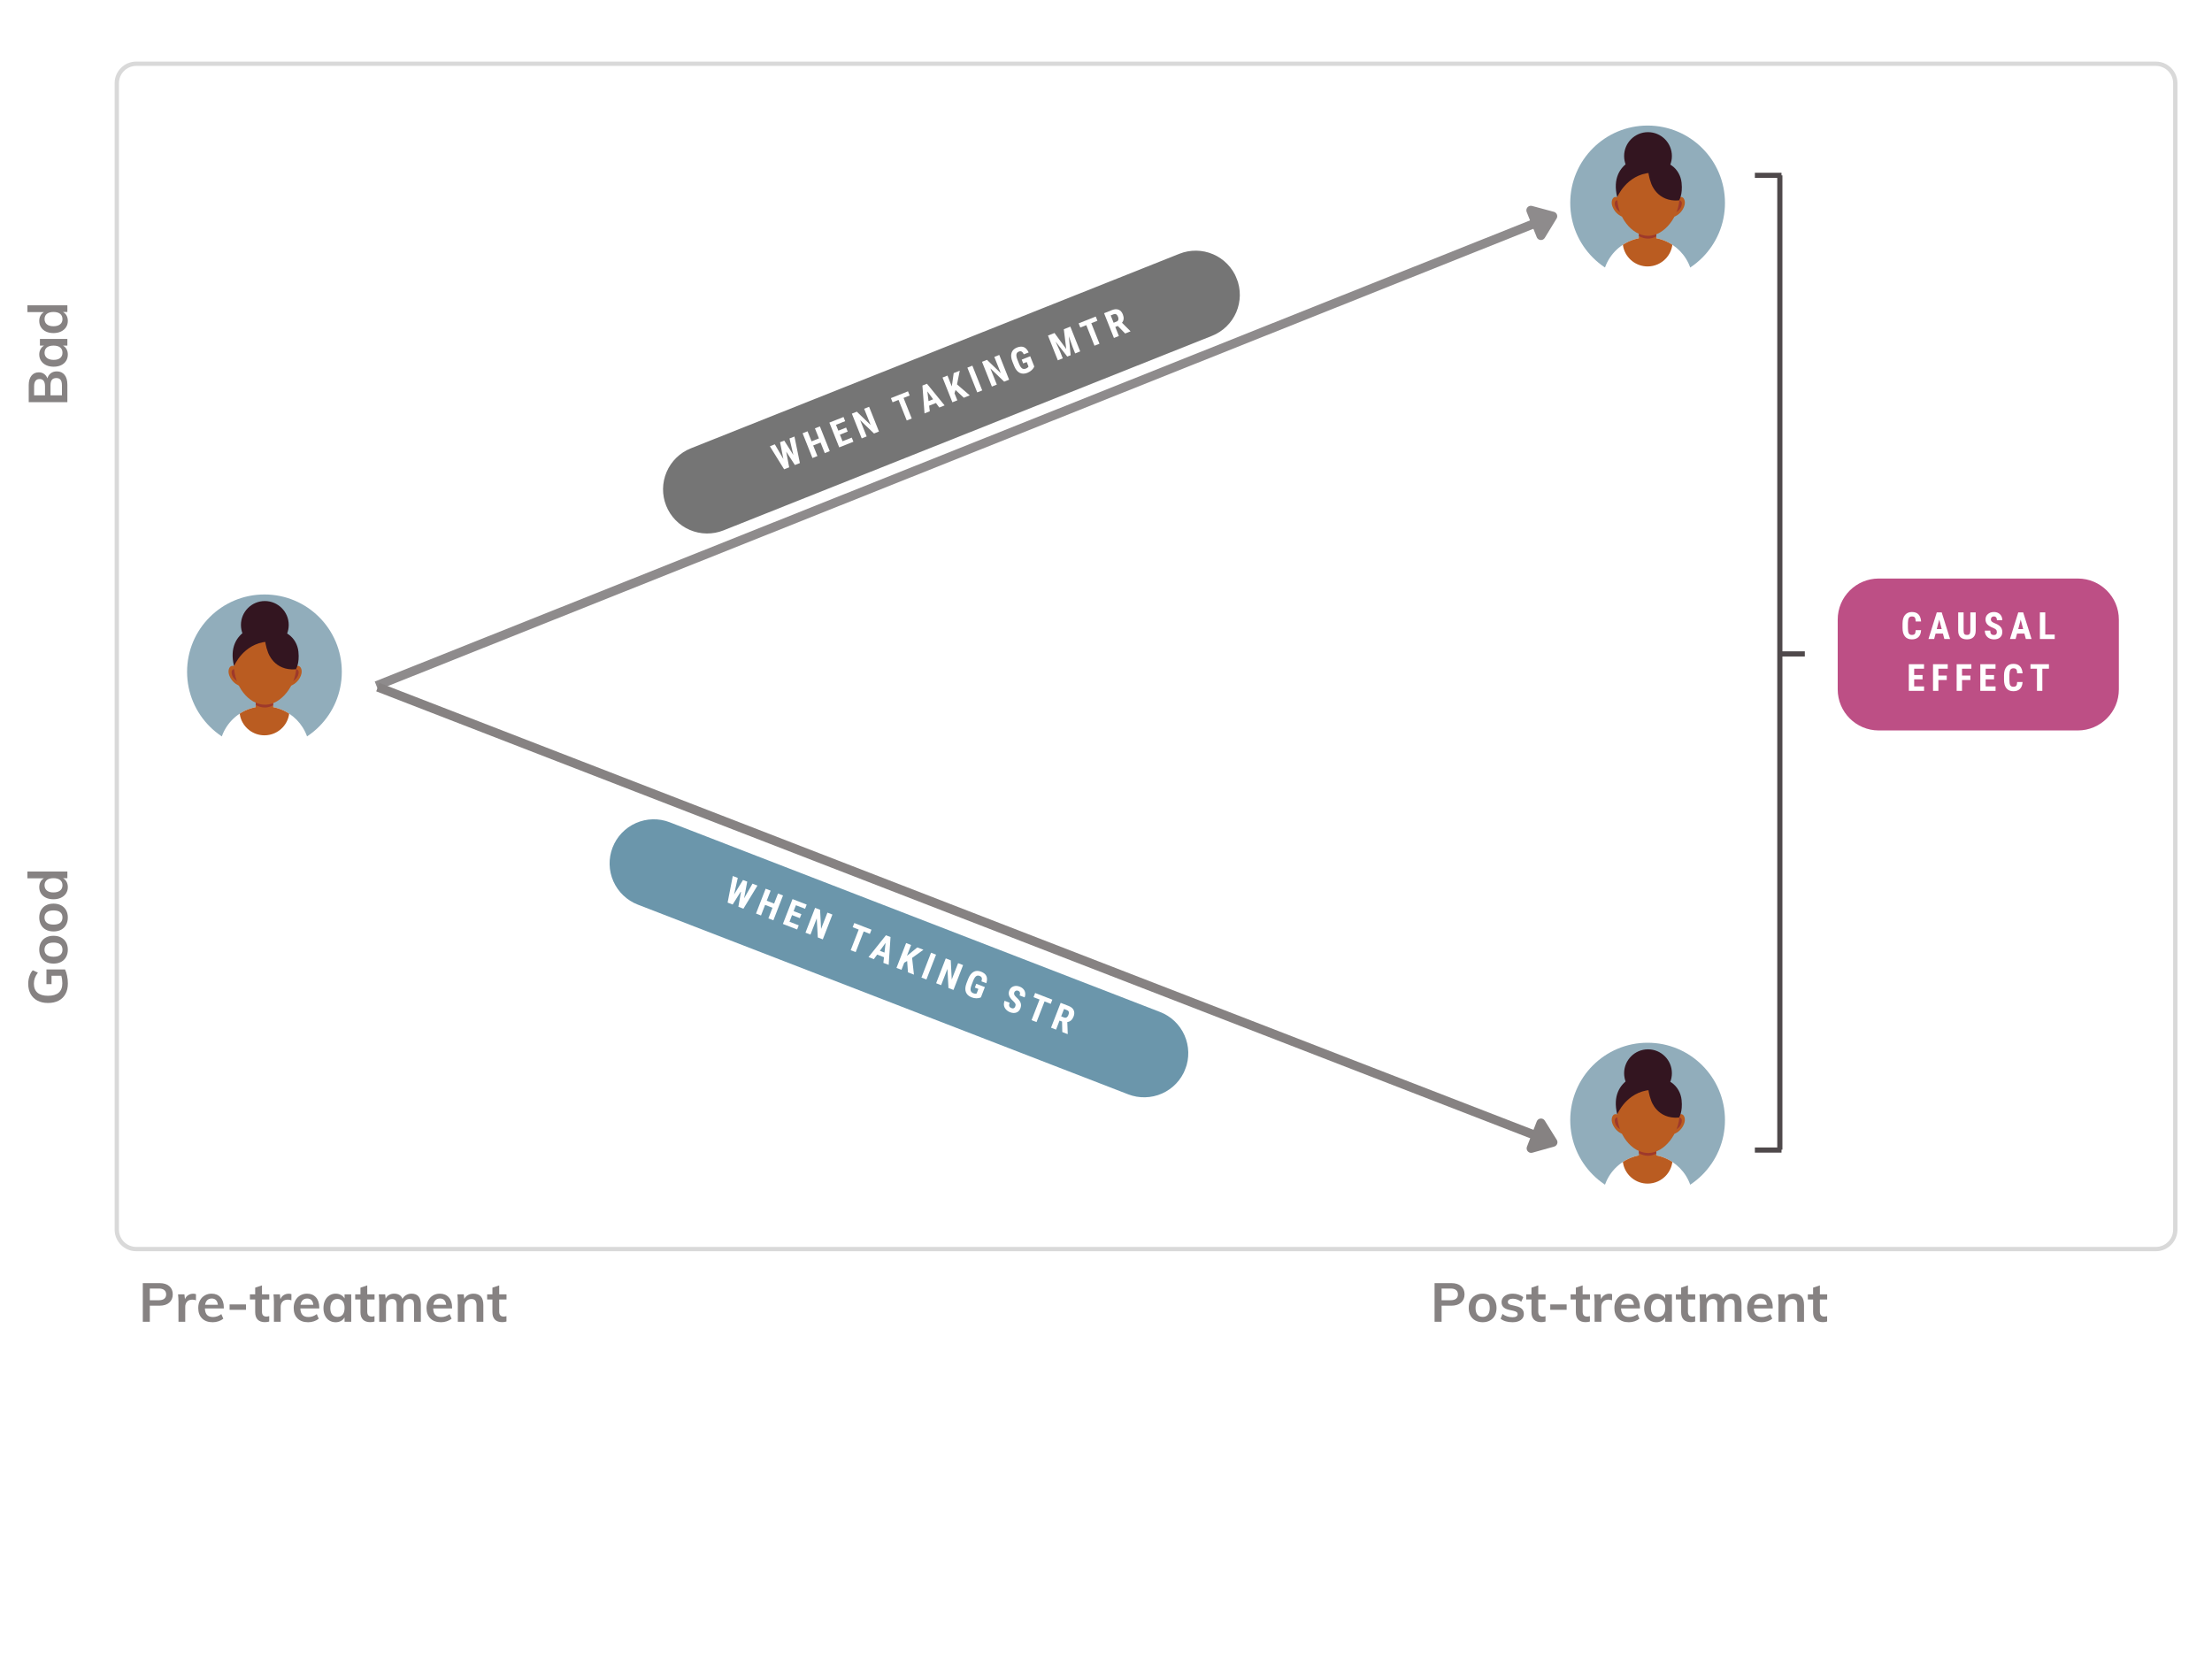 <svg xmlns="http://www.w3.org/2000/svg" xmlns:xlink="http://www.w3.org/1999/xlink" width="1024" zoomAndPan="magnify" viewBox="0 0 768 576" height="768" preserveAspectRatio="xMidYMid meet" version="1.0"><defs><filter x="0%" y="0%" width="100%" height="100%" id="0f02f78694"><feColorMatrix values="0 0 0 0 1 0 0 0 0 1 0 0 0 0 1 0 0 0 1 0" color-interpolation-filters="sRGB"/></filter><g/><clipPath id="db46372489"><path d="M 39.805 21.383 L 756.047 21.383 L 756.047 434.633 L 39.805 434.633 Z M 39.805 21.383 " clip-rule="nonzero"/></clipPath><clipPath id="306c018aed"><path d="M 47.305 21.383 L 748.504 21.383 C 752.645 21.383 756.004 24.742 756.004 28.883 L 756.004 426.922 C 756.004 431.062 752.645 434.422 748.504 434.422 L 47.305 434.422 C 43.16 434.422 39.805 431.062 39.805 426.922 L 39.805 28.883 C 39.805 24.742 43.16 21.383 47.305 21.383 Z M 47.305 21.383 " clip-rule="nonzero"/></clipPath><mask id="ff2da4dbbd"><g filter="url(#0f02f78694)"><rect x="-76.8" width="921.6" fill="#000000" y="-57.6" height="691.2" fill-opacity="0.64"/></g></mask><clipPath id="155b41209d"><path d="M 0 0.922 L 417.602 0.922 L 417.602 178.281 L 0 178.281 Z M 0 0.922 " clip-rule="nonzero"/></clipPath><clipPath id="f9d9b784fc"><rect x="0" width="418" y="0" height="179"/></clipPath><mask id="d82c33f184"><g filter="url(#0f02f78694)"><rect x="-76.8" width="921.6" fill="#000000" y="-57.6" height="691.2" fill-opacity="0.54"/></g></mask><clipPath id="c5a2f4f0b5"><path d="M 5 5 L 206 5 L 206 104 L 5 104 Z M 5 5 " clip-rule="nonzero"/></clipPath><clipPath id="395bdec1e2"><path d="M 0.621 79.328 L 198.785 0.414 L 210.129 28.898 L 11.965 107.812 Z M 0.621 79.328 " clip-rule="nonzero"/></clipPath><clipPath id="c7e1405de7"><path d="M 14.863 73.656 L 184.465 6.117 C 188.242 4.613 192.461 4.672 196.195 6.277 C 199.93 7.887 202.875 10.91 204.379 14.688 C 205.883 18.465 205.824 22.684 204.219 26.418 C 202.609 30.152 199.586 33.098 195.809 34.602 L 26.207 102.141 C 22.43 103.645 18.211 103.586 14.477 101.98 C 10.742 100.371 7.797 97.348 6.293 93.57 C 4.789 89.793 4.848 85.574 6.457 81.84 C 8.062 78.105 11.086 75.16 14.863 73.656 Z M 14.863 73.656 " clip-rule="nonzero"/></clipPath><clipPath id="6153afd3c2"><path d="M 42 69 L 55 69 L 55 82 L 42 82 Z M 42 69 " clip-rule="nonzero"/></clipPath><clipPath id="3cc32143ab"><path d="M 0.621 79.328 L 198.508 0.523 L 209.887 29.094 L 12 107.898 Z M 0.621 79.328 " clip-rule="nonzero"/></clipPath><clipPath id="88397d48cf"><path d="M 53 66 L 64 66 L 64 78 L 53 78 Z M 53 66 " clip-rule="nonzero"/></clipPath><clipPath id="cf07ac48ca"><path d="M 0.621 79.328 L 198.508 0.523 L 209.887 29.094 L 12 107.898 Z M 0.621 79.328 " clip-rule="nonzero"/></clipPath><clipPath id="7d797f402c"><path d="M 62 62 L 72 62 L 72 74 L 62 74 Z M 62 62 " clip-rule="nonzero"/></clipPath><clipPath id="c47569dfee"><path d="M 0.621 79.328 L 198.508 0.523 L 209.887 29.094 L 12 107.898 Z M 0.621 79.328 " clip-rule="nonzero"/></clipPath><clipPath id="c0520c9cf5"><path d="M 70 59 L 81 59 L 81 71 L 70 71 Z M 70 59 " clip-rule="nonzero"/></clipPath><clipPath id="8cb576a6a3"><path d="M 0.621 79.328 L 198.508 0.523 L 209.887 29.094 L 12 107.898 Z M 0.621 79.328 " clip-rule="nonzero"/></clipPath><clipPath id="f00f68aca6"><path d="M 82 66 L 83 66 L 83 67 L 82 67 Z M 82 66 " clip-rule="nonzero"/></clipPath><clipPath id="e44ef6da26"><path d="M 0.621 79.328 L 198.508 0.523 L 209.887 29.094 L 12 107.898 Z M 0.621 79.328 " clip-rule="nonzero"/></clipPath><clipPath id="c9d093b752"><path d="M 84 53 L 94 53 L 94 65 L 84 65 Z M 84 53 " clip-rule="nonzero"/></clipPath><clipPath id="1084eef47f"><path d="M 0.621 79.328 L 198.508 0.523 L 209.887 29.094 L 12 107.898 Z M 0.621 79.328 " clip-rule="nonzero"/></clipPath><clipPath id="ab69c6ace8"><path d="M 92 50 L 103 50 L 103 62 L 92 62 Z M 92 50 " clip-rule="nonzero"/></clipPath><clipPath id="f1d3668eea"><path d="M 0.621 79.328 L 198.508 0.523 L 209.887 29.094 L 12 107.898 Z M 0.621 79.328 " clip-rule="nonzero"/></clipPath><clipPath id="c022a20b2b"><path d="M 102 46 L 112 46 L 112 58 L 102 58 Z M 102 46 " clip-rule="nonzero"/></clipPath><clipPath id="ecdb22f791"><path d="M 0.621 79.328 L 198.508 0.523 L 209.887 29.094 L 12 107.898 Z M 0.621 79.328 " clip-rule="nonzero"/></clipPath><clipPath id="b85ee2836e"><path d="M 110 44 L 117 44 L 117 55 L 110 55 Z M 110 44 " clip-rule="nonzero"/></clipPath><clipPath id="b698a32f7b"><path d="M 0.621 79.328 L 198.508 0.523 L 209.887 29.094 L 12 107.898 Z M 0.621 79.328 " clip-rule="nonzero"/></clipPath><clipPath id="466d812bf7"><path d="M 115 41 L 126 41 L 126 53 L 115 53 Z M 115 41 " clip-rule="nonzero"/></clipPath><clipPath id="2f075f1812"><path d="M 0.621 79.328 L 198.508 0.523 L 209.887 29.094 L 12 107.898 Z M 0.621 79.328 " clip-rule="nonzero"/></clipPath><clipPath id="81e739351c"><path d="M 125 37 L 135 37 L 135 49 L 125 49 Z M 125 37 " clip-rule="nonzero"/></clipPath><clipPath id="01f58dc4bf"><path d="M 0.621 79.328 L 198.508 0.523 L 209.887 29.094 L 12 107.898 Z M 0.621 79.328 " clip-rule="nonzero"/></clipPath><clipPath id="8a3c9b9ee8"><path d="M 136 45 L 137 45 L 137 46 L 136 46 Z M 136 45 " clip-rule="nonzero"/></clipPath><clipPath id="d54025762b"><path d="M 0.621 79.328 L 198.508 0.523 L 209.887 29.094 L 12 107.898 Z M 0.621 79.328 " clip-rule="nonzero"/></clipPath><clipPath id="e66ca6654b"><path d="M 138 31 L 151 31 L 151 44 L 138 44 Z M 138 31 " clip-rule="nonzero"/></clipPath><clipPath id="a34eddd8aa"><path d="M 0.621 79.328 L 198.508 0.523 L 209.887 29.094 L 12 107.898 Z M 0.621 79.328 " clip-rule="nonzero"/></clipPath><clipPath id="6e9f288170"><path d="M 149 27 L 159 27 L 159 39 L 149 39 Z M 149 27 " clip-rule="nonzero"/></clipPath><clipPath id="6167bad1c9"><path d="M 0.621 79.328 L 198.508 0.523 L 209.887 29.094 L 12 107.898 Z M 0.621 79.328 " clip-rule="nonzero"/></clipPath><clipPath id="5c25cab6e5"><path d="M 158 24 L 168 24 L 168 36 L 158 36 Z M 158 24 " clip-rule="nonzero"/></clipPath><clipPath id="14a8c104b2"><path d="M 0.621 79.328 L 198.508 0.523 L 209.887 29.094 L 12 107.898 Z M 0.621 79.328 " clip-rule="nonzero"/></clipPath><clipPath id="7f2a6dcf93"><rect x="0" width="211" y="0" height="108"/></clipPath><mask id="c999c3738a"><g filter="url(#0f02f78694)"><rect x="-76.8" width="921.6" fill="#000000" y="-57.6" height="691.2" fill-opacity="0.58"/></g></mask><clipPath id="628543376a"><path d="M 4 5 L 206 5 L 206 102 L 4 102 Z M 4 5 " clip-rule="nonzero"/></clipPath><clipPath id="a021697312"><path d="M 11.215 0.957 L 210.145 77.918 L 199.082 106.512 L 0.152 29.551 Z M 11.215 0.957 " clip-rule="nonzero"/></clipPath><clipPath id="12b9996d9c"><path d="M 25.512 6.488 L 195.77 72.355 C 199.562 73.824 202.617 76.734 204.258 80.453 C 205.902 84.172 206.004 88.391 204.535 92.184 C 203.07 95.977 200.156 99.031 196.438 100.672 C 192.719 102.316 188.5 102.418 184.707 100.949 L 14.449 35.082 C 10.66 33.613 7.605 30.699 5.961 26.984 C 4.316 23.266 4.219 19.043 5.684 15.254 C 7.152 11.461 10.066 8.406 13.785 6.766 C 17.504 5.121 21.723 5.02 25.512 6.488 Z M 25.512 6.488 " clip-rule="nonzero"/></clipPath><clipPath id="20310c2395"><path d="M 44 25 L 56 25 L 56 38 L 44 38 Z M 44 25 " clip-rule="nonzero"/></clipPath><clipPath id="2ad46fb2d6"><path d="M 11.215 0.957 L 209.867 77.809 L 198.773 106.488 L 0.121 29.633 Z M 11.215 0.957 " clip-rule="nonzero"/></clipPath><clipPath id="47aa02fedd"><path d="M 55 29 L 65 29 L 65 41 L 55 41 Z M 55 29 " clip-rule="nonzero"/></clipPath><clipPath id="782af13785"><path d="M 11.215 0.957 L 209.867 77.809 L 198.773 106.488 L 0.121 29.633 Z M 11.215 0.957 " clip-rule="nonzero"/></clipPath><clipPath id="49735a04ae"><path d="M 64 33 L 74 33 L 74 44 L 64 44 Z M 64 33 " clip-rule="nonzero"/></clipPath><clipPath id="e2d7cb6d40"><path d="M 11.215 0.957 L 209.867 77.809 L 198.773 106.488 L 0.121 29.633 Z M 11.215 0.957 " clip-rule="nonzero"/></clipPath><clipPath id="3fe61979ea"><path d="M 72 36 L 83 36 L 83 48 L 72 48 Z M 72 36 " clip-rule="nonzero"/></clipPath><clipPath id="702c1a3119"><path d="M 11.215 0.957 L 209.867 77.809 L 198.773 106.488 L 0.121 29.633 Z M 11.215 0.957 " clip-rule="nonzero"/></clipPath><clipPath id="c358b938a9"><path d="M 81 48 L 82 48 L 82 49 L 81 49 Z M 81 48 " clip-rule="nonzero"/></clipPath><clipPath id="a819efe398"><path d="M 11.215 0.957 L 209.867 77.809 L 198.773 106.488 L 0.121 29.633 Z M 11.215 0.957 " clip-rule="nonzero"/></clipPath><clipPath id="e5b6badef5"><path d="M 86 41 L 96 41 L 96 53 L 86 53 Z M 86 41 " clip-rule="nonzero"/></clipPath><clipPath id="f44104aa6b"><path d="M 11.215 0.957 L 209.867 77.809 L 198.773 106.488 L 0.121 29.633 Z M 11.215 0.957 " clip-rule="nonzero"/></clipPath><clipPath id="cd86cf7593"><path d="M 94 44 L 105 44 L 105 57 L 94 57 Z M 94 44 " clip-rule="nonzero"/></clipPath><clipPath id="288164108f"><path d="M 11.215 0.957 L 209.867 77.809 L 198.773 106.488 L 0.121 29.633 Z M 11.215 0.957 " clip-rule="nonzero"/></clipPath><clipPath id="dba261c291"><path d="M 104 48 L 114 48 L 114 60 L 104 60 Z M 104 48 " clip-rule="nonzero"/></clipPath><clipPath id="de8188bc7f"><path d="M 11.215 0.957 L 209.867 77.809 L 198.773 106.488 L 0.121 29.633 Z M 11.215 0.957 " clip-rule="nonzero"/></clipPath><clipPath id="a4670cbf8e"><path d="M 112 51 L 118 51 L 118 62 L 112 62 Z M 112 51 " clip-rule="nonzero"/></clipPath><clipPath id="c83044e30c"><path d="M 11.215 0.957 L 209.867 77.809 L 198.773 106.488 L 0.121 29.633 Z M 11.215 0.957 " clip-rule="nonzero"/></clipPath><clipPath id="a0973fa9a1"><path d="M 118 53 L 128 53 L 128 65 L 118 65 Z M 118 53 " clip-rule="nonzero"/></clipPath><clipPath id="a2f413fac7"><path d="M 11.215 0.957 L 209.867 77.809 L 198.773 106.488 L 0.121 29.633 Z M 11.215 0.957 " clip-rule="nonzero"/></clipPath><clipPath id="7035a5216c"><path d="M 127 57 L 137 57 L 137 69 L 127 69 Z M 127 57 " clip-rule="nonzero"/></clipPath><clipPath id="f696ec42ad"><path d="M 11.215 0.957 L 209.867 77.809 L 198.773 106.488 L 0.121 29.633 Z M 11.215 0.957 " clip-rule="nonzero"/></clipPath><clipPath id="0347070bb4"><path d="M 135 69 L 136 69 L 136 70 L 135 70 Z M 135 69 " clip-rule="nonzero"/></clipPath><clipPath id="eb08fda706"><path d="M 11.215 0.957 L 209.867 77.809 L 198.773 106.488 L 0.121 29.633 Z M 11.215 0.957 " clip-rule="nonzero"/></clipPath><clipPath id="92a2ce22c0"><path d="M 140 62 L 150 62 L 150 74 L 140 74 Z M 140 62 " clip-rule="nonzero"/></clipPath><clipPath id="a504f06b1f"><path d="M 11.215 0.957 L 209.867 77.809 L 198.773 106.488 L 0.121 29.633 Z M 11.215 0.957 " clip-rule="nonzero"/></clipPath><clipPath id="602b2aa110"><path d="M 149 65 L 159 65 L 159 77 L 149 77 Z M 149 65 " clip-rule="nonzero"/></clipPath><clipPath id="f3ea231619"><path d="M 11.215 0.957 L 209.867 77.809 L 198.773 106.488 L 0.121 29.633 Z M 11.215 0.957 " clip-rule="nonzero"/></clipPath><clipPath id="89f306e2ba"><path d="M 157 69 L 168 69 L 168 81 L 157 81 Z M 157 69 " clip-rule="nonzero"/></clipPath><clipPath id="7e9c216621"><path d="M 11.215 0.957 L 209.867 77.809 L 198.773 106.488 L 0.121 29.633 Z M 11.215 0.957 " clip-rule="nonzero"/></clipPath><clipPath id="a05668f516"><rect x="0" width="211" y="0" height="107"/></clipPath><mask id="52653c5495"><g filter="url(#0f02f78694)"><rect x="-76.8" width="921.6" fill="#000000" y="-57.6" height="691.2" fill-opacity="0.73"/></g></mask><clipPath id="7685622e05"><path d="M 1.047 0.863 L 98.707 0.863 L 98.707 53.609 L 1.047 53.609 Z M 1.047 0.863 " clip-rule="nonzero"/></clipPath><clipPath id="0fb41c83c4"><path d="M 15.297 0.863 L 84.414 0.863 C 92.285 0.863 98.664 7.242 98.664 15.113 L 98.664 39.359 C 98.664 47.227 92.285 53.609 84.414 53.609 L 15.297 53.609 C 7.43 53.609 1.047 47.227 1.047 39.359 L 1.047 15.113 C 1.047 7.242 7.43 0.863 15.297 0.863 Z M 15.297 0.863 " clip-rule="nonzero"/></clipPath><clipPath id="c555868e5c"><rect x="0" width="99" y="0" height="54"/></clipPath><clipPath id="d8d5f9307b"><path d="M 64.934 206.383 L 118.934 206.383 L 118.934 261 L 64.934 261 Z M 64.934 206.383 " clip-rule="nonzero"/></clipPath><clipPath id="e2a066add6"><path d="M 76 245 L 108 245 L 108 265.633 L 76 265.633 Z M 76 245 " clip-rule="nonzero"/></clipPath><clipPath id="a885fad8fd"><path d="M 545.164 43.586 L 599 43.586 L 599 98 L 545.164 98 Z M 545.164 43.586 " clip-rule="nonzero"/></clipPath><clipPath id="73c00dbf71"><path d="M 556 82 L 588 82 L 588 102.836 L 556 102.836 Z M 556 82 " clip-rule="nonzero"/></clipPath><clipPath id="5a17da4fd8"><path d="M 545.164 362.027 L 599 362.027 L 599 416 L 545.164 416 Z M 545.164 362.027 " clip-rule="nonzero"/></clipPath><clipPath id="38766db8ad"><path d="M 556 400 L 588 400 L 588 421.277 L 556 421.277 Z M 556 400 " clip-rule="nonzero"/></clipPath></defs><rect x="-76.8" width="921.6" fill="#ffffff" y="-57.6" height="691.2" fill-opacity="1"/><rect x="-76.8" width="921.6" fill="#ffffff" y="-57.6" height="691.2" fill-opacity="1"/><g clip-path="url(#db46372489)"><g clip-path="url(#306c018aed)"><path stroke-linecap="butt" transform="matrix(0.75, 0, 0, 0.75, 39.804, 21.383)" fill="none" stroke-linejoin="miter" d="M 10.001 0 L 944.933 0 C 950.454 0 954.933 4.479 954.933 10 L 954.933 540.719 C 954.933 546.24 950.454 550.719 944.933 550.719 L 10.001 550.719 C 4.474 550.719 0.001 546.24 0.001 540.719 L 0.001 10 C 0.001 4.479 4.474 0 10.001 0 Z M 10.001 0 " stroke="#d9d9d9" stroke-width="4" stroke-opacity="1" stroke-miterlimit="4"/></g></g><g mask="url(#ff2da4dbbd)"><g transform="matrix(1, 0, 0, 1, 126, 67)"><g clip-path="url(#f9d9b784fc)"><g clip-path="url(#155b41209d)"><path stroke-linecap="butt" transform="matrix(0.972, -0.388, 0.388, 0.972, 4.115, 169.628)" fill="none" stroke-linejoin="miter" d="M -0.001 1.499 L 413.41 1.501 " stroke="#4f494b" stroke-width="3" stroke-opacity="1" stroke-miterlimit="4"/></g><path stroke-linecap="round" transform="matrix(0.972, -0.388, 0.388, 0.972, 4.115, 169.628)" fill-opacity="1" fill="#4f494b" fill-rule="nonzero" stroke-linejoin="round" d="M 414.161 -3 L 420.163 1.499 L 414.163 5.998 Z M 414.161 -3 " stroke="#4f494b" stroke-width="3" stroke-opacity="1" stroke-miterlimit="4"/></g></g></g><path stroke-linecap="butt" transform="matrix(0.976, 0.378, -0.378, 0.976, 131.753, 237.103)" fill="none" stroke-linejoin="miter" d="M 0.001 1.499 L 411.269 1.502 " stroke="#868282" stroke-width="3" stroke-opacity="1" stroke-miterlimit="4"/><path stroke-linecap="round" transform="matrix(0.976, 0.378, -0.378, 0.976, 131.753, 237.103)" fill-opacity="1" fill="#868282" fill-rule="nonzero" stroke-linejoin="round" d="M 412.022 -2.999 L 418.019 1.5 L 412.02 6 Z M 412.022 -2.999 " stroke="#868282" stroke-width="3" stroke-opacity="1" stroke-miterlimit="4"/><path stroke-linecap="butt" transform="matrix(0, 0.896, -0.896, 0, 618.849, 60.881)" fill="none" stroke-linejoin="miter" d="M -0.002 0.999 L 377.547 0.999 " stroke="#4f494b" stroke-width="2" stroke-opacity="1" stroke-miterlimit="4"/><path stroke-linecap="butt" transform="matrix(-0.896, 0, -0, -0.896, 626.627, 227.93)" fill="none" stroke-linejoin="miter" d="M -0.002 0.999 L 10.317 0.999 " stroke="#4f494b" stroke-width="2" stroke-opacity="1" stroke-miterlimit="4"/><path stroke-linecap="butt" transform="matrix(-0.896, 0, -0, -0.896, 618.531, 61.771)" fill="none" stroke-linejoin="miter" d="M -0.001 0.999 L 10.319 0.999 " stroke="#4f494b" stroke-width="2" stroke-opacity="1" stroke-miterlimit="4"/><path stroke-linecap="butt" transform="matrix(-0.896, 0, -0, -0.896, 618.531, 400.19)" fill="none" stroke-linejoin="miter" d="M -0.001 1.001 L 10.319 1.001 " stroke="#4f494b" stroke-width="2" stroke-opacity="1" stroke-miterlimit="4"/><g mask="url(#d82c33f184)"><g transform="matrix(1, 0, 0, 1, 225, 82)"><g clip-path="url(#7f2a6dcf93)"><g clip-path="url(#c5a2f4f0b5)"><g clip-path="url(#395bdec1e2)"><g clip-path="url(#c7e1405de7)"><path fill="#000000" d="M 0.621 79.328 L 198.672 0.457 L 210.016 28.941 L 11.965 107.812 Z M 0.621 79.328 " fill-opacity="1" fill-rule="nonzero"/></g></g></g><g clip-path="url(#6153afd3c2)"><g clip-path="url(#3cc32143ab)"><g fill="#ffffff" fill-opacity="1"><g transform="translate(45.453, 81.658)"><g><path d="M 5 -5.688 L 3.656 -11.422 L 5.375 -12.094 L 7.266 -2.891 L 5.531 -2.203 L 2.516 -6.859 L 3.547 -1.406 L 1.797 -0.719 L -3.156 -8.703 L -1.438 -9.391 L 1.531 -4.297 L 0.375 -10.109 L 1.828 -10.688 Z M 5 -5.688 "/></g></g></g></g></g><g clip-path="url(#88397d48cf)"><g clip-path="url(#cf07ac48ca)"><g fill="#ffffff" fill-opacity="1"><g transform="translate(56.381, 77.306)"><g><path d="M 6.703 -2.672 L 4.984 -1.984 L 3.516 -5.656 L 0.953 -4.641 L 2.422 -0.969 L 0.703 -0.281 L -2.719 -8.875 L -1 -9.562 L 0.391 -6.078 L 2.953 -7.094 L 1.562 -10.578 L 3.281 -11.266 Z M 6.703 -2.672 "/></g></g></g></g></g><g clip-path="url(#7d797f402c)"><g clip-path="url(#c47569dfee)"><g fill="#ffffff" fill-opacity="1"><g transform="translate(65.675, 73.605)"><g><path d="M 3.641 -5.766 L 0.938 -4.688 L 1.844 -2.406 L 5.047 -3.672 L 5.625 -2.234 L 0.703 -0.281 L -2.719 -8.875 L 2.188 -10.828 L 2.766 -9.375 L -0.422 -8.109 L 0.391 -6.078 L 3.094 -7.156 Z M 3.641 -5.766 "/></g></g></g></g></g><g clip-path="url(#c0520c9cf5)"><g clip-path="url(#8cb576a6a3)"><g fill="#ffffff" fill-opacity="1"><g transform="translate(73.484, 70.495)"><g><path d="M 6.688 -2.672 L 4.969 -1.984 L 0.172 -6.594 L 2.422 -0.969 L 0.703 -0.281 L -2.719 -8.875 L -1 -9.562 L 3.797 -4.938 L 1.547 -10.578 L 3.266 -11.266 Z M 6.688 -2.672 "/></g></g></g></g></g><g clip-path="url(#f00f68aca6)"><g clip-path="url(#e44ef6da26)"><g fill="#ffffff" fill-opacity="1"><g transform="translate(82.761, 66.8)"><g/></g></g></g></g><g clip-path="url(#c9d093b752)"><g clip-path="url(#1084eef47f)"><g fill="#ffffff" fill-opacity="1"><g transform="translate(87.428, 64.942)"><g><path d="M 3.406 -9.625 L 1.281 -8.781 L 4.125 -1.641 L 2.391 -0.953 L -0.453 -8.094 L -2.531 -7.266 L -3.109 -8.719 L 2.828 -11.078 Z M 3.406 -9.625 "/></g></g></g></g></g><g clip-path="url(#ab69c6ace8)"><g clip-path="url(#f1d3668eea)"><g fill="#ffffff" fill-opacity="1"><g transform="translate(95.868, 61.581)"><g><path d="M 4.094 -3.656 L 1.719 -2.719 L 1.953 -0.781 L 0.125 -0.047 L -0.609 -9.719 L 0.969 -10.344 L 7.094 -2.828 L 5.25 -2.094 Z M 1.516 -4.312 L 3.109 -4.953 L 1.109 -7.688 Z M 1.516 -4.312 "/></g></g></g></g></g><g clip-path="url(#c022a20b2b)"><g clip-path="url(#ecdb22f791)"><g fill="#ffffff" fill-opacity="1"><g transform="translate(104.962, 57.959)"><g><path d="M 1.797 -4.547 L 1.438 -3.422 L 2.422 -0.969 L 0.703 -0.281 L -2.719 -8.875 L -1 -9.562 L 0.484 -5.812 L 0.672 -6.953 L 1.156 -10.422 L 3.266 -11.266 L 2.312 -6.5 L 6.734 -2.688 L 4.672 -1.859 Z M 1.797 -4.547 "/></g></g></g></g></g><g clip-path="url(#b85ee2836e)"><g clip-path="url(#b698a32f7b)"><g fill="#ffffff" fill-opacity="1"><g transform="translate(113.526, 54.549)"><g><path d="M 2.5 -1 L 0.766 -0.312 L -2.656 -8.906 L -0.922 -9.594 Z M 2.5 -1 "/></g></g></g></g></g><g clip-path="url(#466d812bf7)"><g clip-path="url(#2f075f1812)"><g fill="#ffffff" fill-opacity="1"><g transform="translate(118.676, 52.498)"><g><path d="M 6.688 -2.672 L 4.969 -1.984 L 0.172 -6.594 L 2.422 -0.969 L 0.703 -0.281 L -2.719 -8.875 L -1 -9.562 L 3.797 -4.938 L 1.547 -10.578 L 3.266 -11.266 Z M 6.688 -2.672 "/></g></g></g></g></g><g clip-path="url(#81e739351c)"><g clip-path="url(#01f58dc4bf)"><g fill="#ffffff" fill-opacity="1"><g transform="translate(127.953, 48.804)"><g><path d="M 6.141 -3.562 C 5.953 -3.082 5.648 -2.656 5.234 -2.281 C 4.828 -1.906 4.332 -1.598 3.75 -1.359 C 2.758 -0.973 1.867 -0.973 1.078 -1.359 C 0.285 -1.754 -0.344 -2.531 -0.812 -3.688 L -1.438 -5.234 C -1.906 -6.422 -2.008 -7.438 -1.75 -8.281 C -1.488 -9.125 -0.863 -9.742 0.125 -10.141 C 1.062 -10.504 1.859 -10.551 2.516 -10.281 C 3.172 -10.02 3.734 -9.406 4.203 -8.438 L 2.516 -7.781 C 2.254 -8.301 1.988 -8.625 1.719 -8.75 C 1.457 -8.883 1.133 -8.875 0.75 -8.719 C 0.289 -8.531 0.023 -8.223 -0.047 -7.797 C -0.129 -7.367 -0.031 -6.781 0.25 -6.031 L 0.875 -4.469 C 1.188 -3.688 1.531 -3.164 1.906 -2.906 C 2.281 -2.656 2.734 -2.633 3.266 -2.844 C 3.609 -2.977 3.859 -3.156 4.016 -3.375 L 4.141 -3.547 L 3.516 -5.109 L 2.297 -4.625 L 1.781 -5.938 L 4.734 -7.109 Z M 6.141 -3.562 "/></g></g></g></g></g><g clip-path="url(#8a3c9b9ee8)"><g clip-path="url(#d54025762b)"><g fill="#ffffff" fill-opacity="1"><g transform="translate(136.906, 45.239)"><g/></g></g></g></g><g clip-path="url(#e66ca6654b)"><g clip-path="url(#a34eddd8aa)"><g fill="#ffffff" fill-opacity="1"><g transform="translate(141.572, 43.38)"><g><path d="M -0.453 -9.766 L 3.625 -4.203 L 2.781 -11.062 L 5.047 -11.969 L 8.469 -3.375 L 6.719 -2.672 L 5.797 -5 L 4.516 -8.641 L 5.156 -2.047 L 3.984 -1.578 L -0.094 -6.812 L 1.5 -3.297 L 2.422 -0.969 L 0.703 -0.281 L -2.719 -8.875 Z M -0.453 -9.766 "/></g></g></g></g></g><g clip-path="url(#6e9f288170)"><g clip-path="url(#6167bad1c9)"><g fill="#ffffff" fill-opacity="1"><g transform="translate(152.612, 38.984)"><g><path d="M 3.406 -9.625 L 1.281 -8.781 L 4.125 -1.641 L 2.391 -0.953 L -0.453 -8.094 L -2.531 -7.266 L -3.109 -8.719 L 2.828 -11.078 Z M 3.406 -9.625 "/></g></g></g></g></g><g clip-path="url(#5c25cab6e5)"><g clip-path="url(#14a8c104b2)"><g fill="#ffffff" fill-opacity="1"><g transform="translate(161.052, 35.623)"><g><path d="M 2.047 -4.453 L 1.172 -4.109 L 2.422 -0.969 L 0.703 -0.281 L -2.719 -8.875 L 0.031 -9.969 C 0.906 -10.312 1.672 -10.352 2.328 -10.094 C 2.984 -9.832 3.473 -9.289 3.797 -8.469 C 4.254 -7.32 4.156 -6.352 3.5 -5.562 L 6.406 -2.656 L 6.438 -2.562 L 4.594 -1.828 Z M 0.594 -5.562 L 1.578 -5.953 C 1.93 -6.086 2.148 -6.301 2.234 -6.594 C 2.316 -6.895 2.281 -7.238 2.125 -7.625 C 1.781 -8.488 1.27 -8.785 0.594 -8.516 L -0.422 -8.109 Z M 0.594 -5.562 "/></g></g></g></g></g></g></g></g><g mask="url(#c999c3738a)"><g transform="matrix(1, 0, 0, 1, 207, 279)"><g clip-path="url(#a05668f516)"><g clip-path="url(#628543376a)"><g clip-path="url(#a021697312)"><g clip-path="url(#12b9996d9c)"><path fill="#004a6f" d="M 11.215 0.957 L 210.035 77.875 L 198.973 106.469 L 0.152 29.551 Z M 11.215 0.957 " fill-opacity="1" fill-rule="nonzero"/></g></g></g><g clip-path="url(#20310c2395)"><g clip-path="url(#2ad46fb2d6)"><g fill="#ffffff" fill-opacity="1"><g transform="translate(43.813, 33.672)"><g><path d="M 7.531 -0.766 L 10.453 -5.875 L 12.172 -5.203 L 7.297 2.828 L 5.547 2.141 L 6.516 -3.312 L 3.562 1.375 L 1.812 0.703 L 3.609 -8.531 L 5.344 -7.859 L 4.047 -2.109 L 7.156 -7.141 L 8.625 -6.578 Z M 7.531 -0.766 "/></g></g></g></g></g><g clip-path="url(#47aa02fedd)"><g clip-path="url(#782af13785)"><g fill="#ffffff" fill-opacity="1"><g transform="translate(54.783, 37.916)"><g><path d="M 6.734 2.609 L 5 1.938 L 6.422 -1.75 L 3.859 -2.75 L 2.438 0.938 L 0.703 0.266 L 4.047 -8.359 L 5.781 -7.688 L 4.422 -4.188 L 6.984 -3.188 L 8.344 -6.688 L 10.078 -6.016 Z M 6.734 2.609 "/></g></g></g></g></g><g clip-path="url(#49735a04ae)"><g clip-path="url(#e2d7cb6d40)"><g fill="#ffffff" fill-opacity="1"><g transform="translate(64.114, 41.525)"><g><path d="M 6.578 -1.75 L 3.875 -2.797 L 3 -0.5 L 6.203 0.75 L 5.641 2.188 L 0.703 0.266 L 4.047 -8.359 L 8.969 -6.453 L 8.406 -5 L 5.219 -6.234 L 4.422 -4.188 L 7.125 -3.141 Z M 6.578 -1.75 "/></g></g></g></g></g><g clip-path="url(#3fe61979ea)"><g clip-path="url(#702c1a3119)"><g fill="#ffffff" fill-opacity="1"><g transform="translate(71.953, 44.558)"><g><path d="M 6.719 2.594 L 4.984 1.922 L 4.625 -4.719 L 2.438 0.938 L 0.703 0.266 L 4.047 -8.359 L 5.781 -7.688 L 6.125 -1.031 L 8.328 -6.703 L 10.062 -6.031 Z M 6.719 2.594 "/></g></g></g></g></g><g clip-path="url(#c358b938a9)"><g clip-path="url(#a819efe398)"><g fill="#ffffff" fill-opacity="1"><g transform="translate(81.266, 48.161)"><g/></g></g></g></g><g clip-path="url(#e5b6badef5)"><g clip-path="url(#f44104aa6b)"><g fill="#ffffff" fill-opacity="1"><g transform="translate(85.951, 49.974)"><g><path d="M 9.062 -4.734 L 6.922 -5.578 L 4.141 1.594 L 2.406 0.938 L 5.188 -6.234 L 3.094 -7.047 L 3.656 -8.5 L 9.625 -6.188 Z M 9.062 -4.734 "/></g></g></g></g></g><g clip-path="url(#cd86cf7593)"><g clip-path="url(#288164108f)"><g fill="#ffffff" fill-opacity="1"><g transform="translate(94.423, 53.252)"><g><path d="M 5.5 0.094 L 3.125 -0.828 L 1.969 0.766 L 0.125 0.047 L 6.172 -7.531 L 7.766 -6.922 L 7.125 2.75 L 5.281 2.047 Z M 4.062 -2.125 L 5.672 -1.516 L 6.047 -4.891 Z M 4.062 -2.125 "/></g></g></g></g></g><g clip-path="url(#dba261c291)"><g clip-path="url(#de8188bc7f)"><g fill="#ffffff" fill-opacity="1"><g transform="translate(103.553, 56.784)"><g><path d="M 4.406 -2.125 L 3.391 -1.531 L 2.438 0.938 L 0.703 0.266 L 4.047 -8.359 L 5.781 -7.688 L 4.328 -3.922 L 5.219 -4.625 L 7.938 -6.844 L 10.062 -6.031 L 6.125 -3.203 L 6.766 2.609 L 4.688 1.812 Z M 4.406 -2.125 "/></g></g></g></g></g><g clip-path="url(#a4670cbf8e)"><g clip-path="url(#c83044e30c)"><g fill="#ffffff" fill-opacity="1"><g transform="translate(112.15, 60.109)"><g><path d="M 2.5 0.969 L 0.766 0.297 L 4.109 -8.328 L 5.844 -7.656 Z M 2.5 0.969 "/></g></g></g></g></g><g clip-path="url(#a0973fa9a1)"><g clip-path="url(#a2f413fac7)"><g fill="#ffffff" fill-opacity="1"><g transform="translate(117.32, 62.11)"><g><path d="M 6.719 2.594 L 4.984 1.922 L 4.625 -4.719 L 2.438 0.938 L 0.703 0.266 L 4.047 -8.359 L 5.781 -7.688 L 6.125 -1.031 L 8.328 -6.703 L 10.062 -6.031 Z M 6.719 2.594 "/></g></g></g></g></g><g clip-path="url(#7035a5216c)"><g clip-path="url(#f696ec42ad)"><g fill="#ffffff" fill-opacity="1"><g transform="translate(126.633, 65.713)"><g><path d="M 6.938 1.562 C 6.457 1.789 5.938 1.898 5.375 1.891 C 4.82 1.891 4.254 1.773 3.672 1.547 C 2.68 1.16 2.031 0.555 1.719 -0.266 C 1.406 -1.086 1.469 -2.086 1.906 -3.266 L 2.5 -4.812 C 2.969 -6 3.582 -6.816 4.344 -7.266 C 5.102 -7.711 5.984 -7.742 6.984 -7.359 C 7.922 -6.992 8.535 -6.488 8.828 -5.844 C 9.129 -5.195 9.129 -4.363 8.828 -3.344 L 7.125 -3.984 C 7.301 -4.547 7.332 -4.961 7.219 -5.234 C 7.113 -5.516 6.867 -5.727 6.484 -5.875 C 6.016 -6.062 5.602 -6.023 5.25 -5.766 C 4.906 -5.504 4.582 -5 4.281 -4.25 L 3.672 -2.672 C 3.379 -1.898 3.281 -1.285 3.375 -0.828 C 3.477 -0.379 3.797 -0.051 4.328 0.156 C 4.672 0.281 4.977 0.316 5.25 0.266 L 5.453 0.219 L 6.062 -1.359 L 4.828 -1.828 L 5.328 -3.141 L 8.312 -2 Z M 6.938 1.562 "/></g></g></g></g></g><g clip-path="url(#0347070bb4)"><g clip-path="url(#eb08fda706)"><g fill="#ffffff" fill-opacity="1"><g transform="translate(135.62, 69.189)"><g/></g></g></g></g><g clip-path="url(#92a2ce22c0)"><g clip-path="url(#a504f06b1f)"><g fill="#ffffff" fill-opacity="1"><g transform="translate(140.304, 71.002)"><g><path d="M 5.203 -0.594 C 5.336 -0.938 5.348 -1.234 5.234 -1.484 C 5.117 -1.734 4.867 -2.047 4.484 -2.422 C 3.754 -3.086 3.285 -3.711 3.078 -4.297 C 2.867 -4.891 2.879 -5.484 3.109 -6.078 C 3.391 -6.805 3.867 -7.289 4.547 -7.531 C 5.234 -7.781 5.969 -7.75 6.75 -7.438 C 7.289 -7.227 7.723 -6.93 8.047 -6.547 C 8.379 -6.172 8.578 -5.734 8.641 -5.234 C 8.711 -4.734 8.645 -4.227 8.438 -3.719 L 6.703 -4.391 C 6.859 -4.785 6.891 -5.125 6.797 -5.406 C 6.711 -5.688 6.508 -5.891 6.188 -6.016 C 5.883 -6.129 5.613 -6.129 5.375 -6.016 C 5.133 -5.91 4.953 -5.703 4.828 -5.391 C 4.742 -5.148 4.754 -4.898 4.859 -4.641 C 4.973 -4.379 5.238 -4.051 5.656 -3.656 C 6.363 -3.031 6.828 -2.422 7.047 -1.828 C 7.266 -1.234 7.238 -0.594 6.969 0.094 C 6.688 0.832 6.223 1.316 5.578 1.547 C 4.93 1.785 4.195 1.75 3.375 1.438 C 2.82 1.219 2.359 0.906 1.984 0.5 C 1.609 0.102 1.375 -0.352 1.281 -0.875 C 1.195 -1.406 1.266 -1.957 1.484 -2.531 L 3.234 -1.859 C 3.047 -1.367 3.004 -0.973 3.109 -0.672 C 3.211 -0.367 3.484 -0.133 3.922 0.031 C 4.523 0.258 4.953 0.051 5.203 -0.594 Z M 5.203 -0.594 "/></g></g></g></g></g><g clip-path="url(#602b2aa110)"><g clip-path="url(#f3ea231619)"><g fill="#ffffff" fill-opacity="1"><g transform="translate(148.741, 74.266)"><g><path d="M 9.062 -4.734 L 6.922 -5.578 L 4.141 1.594 L 2.406 0.938 L 5.188 -6.234 L 3.094 -7.047 L 3.656 -8.5 L 9.625 -6.188 Z M 9.062 -4.734 "/></g></g></g></g></g><g clip-path="url(#89f306e2ba)"><g clip-path="url(#7e9c216621)"><g fill="#ffffff" fill-opacity="1"><g transform="translate(157.214, 77.544)"><g><path d="M 4.531 -1.859 L 3.656 -2.203 L 2.438 0.938 L 0.703 0.266 L 4.047 -8.359 L 6.812 -7.281 C 7.688 -6.945 8.27 -6.457 8.562 -5.812 C 8.863 -5.164 8.852 -4.43 8.531 -3.609 C 8.082 -2.461 7.352 -1.82 6.344 -1.688 L 6.5 2.406 L 6.469 2.5 L 4.609 1.781 Z M 4.219 -3.672 L 5.203 -3.281 C 5.555 -3.145 5.863 -3.156 6.125 -3.312 C 6.383 -3.477 6.586 -3.754 6.734 -4.141 C 7.078 -5.004 6.91 -5.566 6.234 -5.828 L 5.219 -6.234 Z M 4.219 -3.672 "/></g></g></g></g></g></g></g></g><g mask="url(#52653c5495)"><g transform="matrix(1, 0, 0, 1, 637, 200)"><g clip-path="url(#c555868e5c)"><g clip-path="url(#7685622e05)"><g clip-path="url(#0fb41c83c4)"><path fill="#a50e58" d="M 1.047 0.863 L 98.707 0.863 L 98.707 53.609 L 1.047 53.609 Z M 1.047 0.863 " fill-opacity="1" fill-rule="nonzero"/></g></g><g fill="#ffffff" fill-opacity="1"><g transform="translate(22.98, 21.864)"><g><path d="M 7.016 -3.078 C 6.961 -2.023 6.66 -1.227 6.109 -0.688 C 5.566 -0.145 4.801 0.125 3.812 0.125 C 2.758 0.125 1.957 -0.219 1.406 -0.906 C 0.852 -1.594 0.578 -2.57 0.578 -3.844 L 0.578 -5.406 C 0.578 -6.676 0.863 -7.656 1.438 -8.344 C 2.008 -9.031 2.805 -9.375 3.828 -9.375 C 4.836 -9.375 5.602 -9.094 6.125 -8.531 C 6.645 -7.969 6.941 -7.156 7.016 -6.094 L 5.141 -6.094 C 5.129 -6.75 5.031 -7.203 4.844 -7.453 C 4.664 -7.703 4.328 -7.828 3.828 -7.828 C 3.328 -7.828 2.973 -7.648 2.766 -7.297 C 2.566 -6.941 2.457 -6.367 2.438 -5.578 L 2.438 -3.828 C 2.438 -2.91 2.539 -2.281 2.75 -1.938 C 2.957 -1.594 3.312 -1.422 3.812 -1.422 C 4.301 -1.422 4.641 -1.539 4.828 -1.781 C 5.016 -2.02 5.117 -2.453 5.141 -3.078 Z M 7.016 -3.078 "/></g></g></g><g fill="#ffffff" fill-opacity="1"><g transform="translate(32.42, 21.864)"><g><path d="M 5.156 -1.891 L 2.609 -1.891 L 2.109 0 L 0.141 0 L 3.031 -9.25 L 4.734 -9.25 L 7.641 0 L 5.656 0 Z M 3.016 -3.453 L 4.734 -3.453 L 3.875 -6.734 Z M 3.016 -3.453 "/></g></g></g><g fill="#ffffff" fill-opacity="1"><g transform="translate(42.209, 21.864)"><g><path d="M 6.75 -9.25 L 6.75 -2.844 C 6.738 -1.883 6.473 -1.148 5.953 -0.641 C 5.441 -0.129 4.695 0.125 3.719 0.125 C 2.727 0.125 1.973 -0.129 1.453 -0.641 C 0.93 -1.16 0.672 -1.91 0.672 -2.891 L 0.672 -9.25 L 2.547 -9.25 L 2.547 -2.875 C 2.547 -2.352 2.629 -1.977 2.797 -1.75 C 2.961 -1.531 3.27 -1.422 3.719 -1.422 C 4.164 -1.422 4.469 -1.531 4.625 -1.75 C 4.789 -1.977 4.879 -2.344 4.891 -2.844 L 4.891 -9.25 Z M 6.75 -9.25 "/></g></g></g><g fill="#ffffff" fill-opacity="1"><g transform="translate(51.662, 21.864)"><g><path d="M 4.641 -2.422 C 4.641 -2.797 4.539 -3.078 4.344 -3.266 C 4.156 -3.461 3.812 -3.664 3.312 -3.875 C 2.383 -4.227 1.719 -4.641 1.312 -5.109 C 0.906 -5.586 0.703 -6.145 0.703 -6.781 C 0.703 -7.562 0.977 -8.188 1.531 -8.656 C 2.082 -9.133 2.781 -9.375 3.625 -9.375 C 4.195 -9.375 4.703 -9.254 5.141 -9.016 C 5.586 -8.773 5.93 -8.438 6.172 -8 C 6.41 -7.562 6.531 -7.066 6.531 -6.516 L 4.672 -6.516 C 4.672 -6.941 4.578 -7.27 4.391 -7.5 C 4.211 -7.727 3.945 -7.844 3.594 -7.844 C 3.27 -7.844 3.016 -7.742 2.828 -7.547 C 2.648 -7.359 2.562 -7.098 2.562 -6.766 C 2.562 -6.516 2.66 -6.285 2.859 -6.078 C 3.066 -5.879 3.43 -5.672 3.953 -5.453 C 4.848 -5.117 5.5 -4.711 5.906 -4.234 C 6.32 -3.766 6.531 -3.164 6.531 -2.438 C 6.531 -1.633 6.27 -1.004 5.75 -0.547 C 5.238 -0.098 4.547 0.125 3.672 0.125 C 3.078 0.125 2.531 0.004 2.031 -0.234 C 1.539 -0.484 1.156 -0.836 0.875 -1.297 C 0.602 -1.754 0.469 -2.289 0.469 -2.906 L 2.344 -2.906 C 2.344 -2.375 2.445 -1.988 2.656 -1.75 C 2.863 -1.508 3.203 -1.391 3.672 -1.391 C 4.316 -1.391 4.641 -1.734 4.641 -2.422 Z M 4.641 -2.422 "/></g></g></g><g fill="#ffffff" fill-opacity="1"><g transform="translate(60.708, 21.864)"><g><path d="M 5.156 -1.891 L 2.609 -1.891 L 2.109 0 L 0.141 0 L 3.031 -9.25 L 4.734 -9.25 L 7.641 0 L 5.656 0 Z M 3.016 -3.453 L 4.734 -3.453 L 3.875 -6.734 Z M 3.016 -3.453 "/></g></g></g><g fill="#ffffff" fill-opacity="1"><g transform="translate(70.497, 21.864)"><g><path d="M 2.609 -1.547 L 5.891 -1.547 L 5.891 0 L 0.75 0 L 0.75 -9.25 L 2.609 -9.25 Z M 2.609 -1.547 "/></g></g></g><g fill="#ffffff" fill-opacity="1"><g transform="translate(24.984, 39.864)"><g><path d="M 5.516 -4 L 2.609 -4 L 2.609 -1.547 L 6.047 -1.547 L 6.047 0 L 0.75 0 L 0.75 -9.25 L 6.031 -9.25 L 6.031 -7.688 L 2.609 -7.688 L 2.609 -5.5 L 5.516 -5.5 Z M 5.516 -4 "/></g></g></g><g fill="#ffffff" fill-opacity="1"><g transform="translate(33.39, 39.864)"><g><path d="M 5.516 -3.766 L 2.609 -3.766 L 2.609 0 L 0.75 0 L 0.75 -9.25 L 5.859 -9.25 L 5.859 -7.688 L 2.609 -7.688 L 2.609 -5.312 L 5.516 -5.312 Z M 5.516 -3.766 "/></g></g></g><g fill="#ffffff" fill-opacity="1"><g transform="translate(41.598, 39.864)"><g><path d="M 5.516 -3.766 L 2.609 -3.766 L 2.609 0 L 0.75 0 L 0.75 -9.25 L 5.859 -9.25 L 5.859 -7.688 L 2.609 -7.688 L 2.609 -5.312 L 5.516 -5.312 Z M 5.516 -3.766 "/></g></g></g><g fill="#ffffff" fill-opacity="1"><g transform="translate(49.807, 39.864)"><g><path d="M 5.516 -4 L 2.609 -4 L 2.609 -1.547 L 6.047 -1.547 L 6.047 0 L 0.75 0 L 0.75 -9.25 L 6.031 -9.25 L 6.031 -7.688 L 2.609 -7.688 L 2.609 -5.5 L 5.516 -5.5 Z M 5.516 -4 "/></g></g></g><g fill="#ffffff" fill-opacity="1"><g transform="translate(58.213, 39.864)"><g><path d="M 7.016 -3.078 C 6.961 -2.023 6.66 -1.227 6.109 -0.688 C 5.566 -0.145 4.801 0.125 3.812 0.125 C 2.758 0.125 1.957 -0.219 1.406 -0.906 C 0.852 -1.594 0.578 -2.57 0.578 -3.844 L 0.578 -5.406 C 0.578 -6.676 0.863 -7.656 1.438 -8.344 C 2.008 -9.031 2.805 -9.375 3.828 -9.375 C 4.836 -9.375 5.602 -9.094 6.125 -8.531 C 6.645 -7.969 6.941 -7.156 7.016 -6.094 L 5.141 -6.094 C 5.129 -6.75 5.031 -7.203 4.844 -7.453 C 4.664 -7.703 4.328 -7.828 3.828 -7.828 C 3.328 -7.828 2.973 -7.648 2.766 -7.297 C 2.566 -6.941 2.457 -6.367 2.438 -5.578 L 2.438 -3.828 C 2.438 -2.91 2.539 -2.281 2.75 -1.938 C 2.957 -1.594 3.312 -1.422 3.812 -1.422 C 4.301 -1.422 4.641 -1.539 4.828 -1.781 C 5.016 -2.02 5.117 -2.453 5.141 -3.078 Z M 7.016 -3.078 "/></g></g></g><g fill="#ffffff" fill-opacity="1"><g transform="translate(67.653, 39.864)"><g><path d="M 6.734 -7.688 L 4.438 -7.688 L 4.438 0 L 2.578 0 L 2.578 -7.688 L 0.328 -7.688 L 0.328 -9.25 L 6.734 -9.25 Z M 6.734 -7.688 "/></g></g></g></g></g></g><g clip-path="url(#d8d5f9307b)"><path fill="#91adbb" d="M 118.676 233.254 C 118.676 248.09 106.648 260.117 91.812 260.117 C 76.977 260.117 64.953 248.09 64.953 233.254 C 64.949 218.418 76.977 206.395 91.812 206.395 C 106.648 206.391 118.676 218.418 118.676 233.254 " fill-opacity="1" fill-rule="nonzero"/></g><path fill="#331520" d="M 100.246 216.977 C 100.246 221.559 96.531 225.273 91.949 225.273 C 87.367 225.273 83.652 221.559 83.652 216.977 C 83.652 212.395 87.367 208.68 91.949 208.68 C 96.531 208.68 100.246 212.395 100.246 216.977 " fill-opacity="1" fill-rule="nonzero"/><g clip-path="url(#e2a066add6)"><path fill="#ffffff" d="M 107.484 260.191 C 106.156 261.184 104.73 262.051 103.223 262.777 C 102.996 262.891 102.766 262.996 102.531 263.102 C 99.262 264.566 95.633 265.383 91.812 265.383 C 87.992 265.383 84.367 264.566 81.098 263.102 C 80.863 262.996 80.629 262.891 80.402 262.777 C 78.895 262.051 77.469 261.184 76.141 260.191 C 76.375 254.996 79.133 250.461 83.219 247.781 C 85.688 246.164 88.641 245.223 91.812 245.223 C 92.297 245.223 92.777 245.246 93.246 245.289 C 95.875 245.527 98.316 246.41 100.406 247.781 C 102.289 249.016 103.887 250.645 105.086 252.547 C 106.496 254.777 107.359 257.391 107.484 260.191 " fill-opacity="1" fill-rule="nonzero"/></g><path fill="#ba5c21" d="M 100.406 247.781 C 100.168 249.594 99.367 251.23 98.188 252.512 C 96.602 254.227 94.336 255.301 91.812 255.301 C 87.773 255.301 84.383 252.539 83.418 248.801 C 83.332 248.469 83.266 248.129 83.219 247.781 C 85.688 246.164 88.641 245.223 91.812 245.223 C 92.297 245.223 92.777 245.242 93.25 245.289 C 93.332 245.293 93.414 245.305 93.492 245.312 C 93.543 245.316 93.594 245.32 93.645 245.328 C 93.703 245.332 93.758 245.344 93.812 245.348 C 93.848 245.352 93.883 245.359 93.918 245.363 C 93.965 245.367 94.02 245.375 94.07 245.383 C 94.109 245.387 94.148 245.395 94.188 245.402 C 94.223 245.406 94.258 245.41 94.293 245.418 C 94.352 245.426 94.406 245.438 94.465 245.445 C 94.715 245.488 94.961 245.535 95.207 245.59 L 95.371 245.625 C 95.402 245.637 95.434 245.641 95.465 245.648 C 95.523 245.664 95.582 245.676 95.641 245.691 C 95.648 245.695 95.66 245.695 95.664 245.699 C 95.738 245.719 95.812 245.734 95.883 245.758 C 95.961 245.773 96.039 245.797 96.113 245.82 C 96.203 245.844 96.289 245.871 96.375 245.895 C 96.441 245.914 96.508 245.938 96.574 245.957 C 96.617 245.973 96.664 245.984 96.703 246 C 96.773 246.02 96.844 246.047 96.91 246.07 C 96.996 246.098 97.082 246.129 97.164 246.16 C 97.172 246.16 97.176 246.164 97.184 246.164 C 97.27 246.195 97.355 246.227 97.441 246.262 C 97.504 246.285 97.57 246.309 97.633 246.336 C 97.805 246.406 97.969 246.477 98.133 246.547 L 98.348 246.645 C 98.414 246.672 98.48 246.703 98.543 246.734 C 98.605 246.766 98.66 246.793 98.719 246.82 C 98.773 246.848 98.828 246.875 98.879 246.902 C 98.914 246.918 98.949 246.934 98.984 246.953 C 99.129 247.027 99.266 247.102 99.402 247.176 C 99.453 247.203 99.504 247.23 99.551 247.258 C 99.582 247.277 99.613 247.297 99.645 247.312 L 99.957 247.5 C 100.031 247.543 100.102 247.586 100.172 247.633 C 100.254 247.684 100.328 247.73 100.406 247.781 " fill-opacity="1" fill-rule="nonzero"/><path fill="#ba5c21" d="M 94.832 241.707 L 94.832 247.648 C 94.832 249.152 93.605 250.383 92.102 250.383 L 91.523 250.383 C 90.023 250.383 88.793 249.152 88.793 247.648 L 88.793 241.707 C 88.793 240.203 90.023 238.973 91.523 238.973 L 92.102 238.973 C 93.605 238.973 94.832 240.203 94.832 241.707 " fill-opacity="1" fill-rule="nonzero"/><path fill="#9e392b" d="M 94.832 241.707 L 94.832 244.852 C 93.938 245.352 92.984 245.641 92.016 245.641 C 90.875 245.641 89.789 245.324 88.793 244.77 L 88.793 241.707 C 88.793 240.203 90.023 238.973 91.523 238.973 L 92.102 238.973 C 93.605 238.973 94.832 240.203 94.832 241.707 " fill-opacity="1" fill-rule="nonzero"/><path fill="#ba5c21" d="M 101.125 238.023 C 101.125 238.023 102.914 237.414 104.059 235.422 C 105.301 233.254 104.52 231.906 104.273 231.613 C 103.602 230.812 102.562 231.328 102.391 231.613 C 102.223 231.898 99.746 236.398 101.125 238.023 " fill-opacity="1" fill-rule="nonzero"/><path fill="#9e392b" d="M 102.879 232.324 C 102.879 232.324 104.016 232.469 103.617 234.062 C 103.215 235.66 102.168 236.293 100.742 237.109 C 99.316 237.926 101.453 232.648 102.879 232.324 " fill-opacity="1" fill-rule="nonzero"/><path fill="#ba5c21" d="M 82.965 238.023 C 82.965 238.023 81.176 237.414 80.035 235.422 C 78.789 233.254 79.57 231.906 79.816 231.613 C 80.488 230.812 81.527 231.328 81.699 231.613 C 81.867 231.898 84.348 236.398 82.965 238.023 " fill-opacity="1" fill-rule="nonzero"/><path fill="#9e392b" d="M 81.211 232.324 C 81.211 232.324 80.078 232.469 80.477 234.062 C 80.875 235.66 81.922 236.293 83.348 237.109 C 84.773 237.926 82.637 232.648 81.211 232.324 " fill-opacity="1" fill-rule="nonzero"/><path fill="#ba5c21" d="M 102.879 231.27 C 102.879 224.715 98.039 219.398 92.07 219.398 C 86.102 219.398 81.258 224.715 81.258 231.27 C 81.258 237.824 86.102 244.68 92.07 244.68 C 97.68 244.68 102.879 237.77 102.879 231.27 " fill-opacity="1" fill-rule="nonzero"/><path fill="#331520" d="M 93.043 226.48 C 93.043 226.48 95.078 233.023 102.727 232.375 C 102.727 232.375 104.062 230.445 103.609 226.246 C 103.102 221.512 98.906 217.531 92.07 218.957 C 92.07 218.957 91.445 222.32 93.043 226.48 " fill-opacity="1" fill-rule="nonzero"/><path fill="#331520" d="M 93.387 219.398 C 93.387 219.398 93.668 218.16 92.645 217.188 C 91.617 216.219 78.027 218.211 81.258 231.27 C 81.258 231.27 84.426 223.461 92.812 222.773 L 93.387 219.398 " fill-opacity="1" fill-rule="nonzero"/><g fill="#868282" fill-opacity="1"><g transform="translate(23.392, 349.246)"><g><path d="M -7.266 -12.656 L -0.812 -12.656 C -0.508 -12.039 -0.27 -11.297 -0.094 -10.422 C 0.082 -9.555 0.172 -8.672 0.172 -7.766 C 0.172 -6.391 -0.102 -5.191 -0.656 -4.172 C -1.207 -3.148 -2 -2.367 -3.031 -1.828 C -4.062 -1.285 -5.297 -1.016 -6.734 -1.016 C -8.141 -1.016 -9.359 -1.285 -10.391 -1.828 C -11.422 -2.367 -12.211 -3.141 -12.766 -4.141 C -13.316 -5.141 -13.594 -6.312 -13.594 -7.656 C -13.594 -8.602 -13.453 -9.488 -13.172 -10.312 C -12.898 -11.133 -12.516 -11.82 -12.016 -12.375 L -10.234 -11.547 C -10.723 -10.91 -11.078 -10.289 -11.297 -9.688 C -11.516 -9.082 -11.625 -8.426 -11.625 -7.719 C -11.625 -6.332 -11.207 -5.285 -10.375 -4.578 C -9.539 -3.867 -8.328 -3.516 -6.734 -3.516 C -5.086 -3.516 -3.844 -3.879 -3 -4.609 C -2.164 -5.336 -1.75 -6.422 -1.75 -7.859 C -1.75 -8.742 -1.867 -9.613 -2.109 -10.469 L -5.5 -10.469 L -5.5 -7.562 L -7.266 -7.562 Z M -7.266 -12.656 "/></g></g></g><g fill="#868282" fill-opacity="1"><g transform="translate(23.392, 335.308)"><g><path d="M 0.156 -5.594 C 0.156 -4.633 -0.047 -3.785 -0.453 -3.047 C -0.859 -2.305 -1.43 -1.738 -2.172 -1.344 C -2.922 -0.945 -3.801 -0.75 -4.812 -0.75 C -5.812 -0.75 -6.688 -0.945 -7.438 -1.344 C -8.188 -1.738 -8.758 -2.305 -9.156 -3.047 C -9.562 -3.785 -9.766 -4.633 -9.766 -5.594 C -9.766 -6.551 -9.562 -7.395 -9.156 -8.125 C -8.758 -8.852 -8.188 -9.414 -7.438 -9.812 C -6.688 -10.207 -5.812 -10.406 -4.812 -10.406 C -3.801 -10.406 -2.922 -10.207 -2.172 -9.812 C -1.43 -9.414 -0.859 -8.852 -0.453 -8.125 C -0.047 -7.395 0.156 -6.551 0.156 -5.594 Z M -1.703 -5.578 C -1.703 -6.391 -1.961 -7.004 -2.484 -7.422 C -3.004 -7.836 -3.781 -8.047 -4.812 -8.047 C -5.832 -8.047 -6.609 -7.832 -7.141 -7.406 C -7.672 -6.977 -7.938 -6.375 -7.938 -5.594 C -7.938 -4.801 -7.672 -4.191 -7.141 -3.766 C -6.609 -3.336 -5.832 -3.125 -4.812 -3.125 C -3.781 -3.125 -3.004 -3.332 -2.484 -3.75 C -1.961 -4.176 -1.703 -4.785 -1.703 -5.578 Z M -1.703 -5.578 "/></g></g></g><g fill="#868282" fill-opacity="1"><g transform="translate(23.392, 324.142)"><g><path d="M 0.156 -5.594 C 0.156 -4.633 -0.047 -3.785 -0.453 -3.047 C -0.859 -2.305 -1.43 -1.738 -2.172 -1.344 C -2.922 -0.945 -3.801 -0.75 -4.812 -0.75 C -5.812 -0.75 -6.688 -0.945 -7.438 -1.344 C -8.188 -1.738 -8.758 -2.305 -9.156 -3.047 C -9.562 -3.785 -9.766 -4.633 -9.766 -5.594 C -9.766 -6.551 -9.562 -7.395 -9.156 -8.125 C -8.758 -8.852 -8.188 -9.414 -7.438 -9.812 C -6.688 -10.207 -5.812 -10.406 -4.812 -10.406 C -3.801 -10.406 -2.922 -10.207 -2.172 -9.812 C -1.43 -9.414 -0.859 -8.852 -0.453 -8.125 C -0.047 -7.395 0.156 -6.551 0.156 -5.594 Z M -1.703 -5.578 C -1.703 -6.391 -1.961 -7.004 -2.484 -7.422 C -3.004 -7.836 -3.781 -8.047 -4.812 -8.047 C -5.832 -8.047 -6.609 -7.832 -7.141 -7.406 C -7.672 -6.977 -7.938 -6.375 -7.938 -5.594 C -7.938 -4.801 -7.672 -4.191 -7.141 -3.766 C -6.609 -3.336 -5.832 -3.125 -4.812 -3.125 C -3.781 -3.125 -3.004 -3.332 -2.484 -3.75 C -1.961 -4.176 -1.703 -4.785 -1.703 -5.578 Z M -1.703 -5.578 "/></g></g></g><g fill="#868282" fill-opacity="1"><g transform="translate(23.392, 312.976)"><g><path d="M -13.875 -10.391 L 0 -10.391 L 0 -8.078 L -1.531 -8.078 C -1 -7.785 -0.582 -7.367 -0.281 -6.828 C 0.008 -6.285 0.156 -5.672 0.156 -4.984 C 0.156 -4.16 -0.051 -3.426 -0.469 -2.781 C -0.883 -2.145 -1.473 -1.645 -2.234 -1.281 C -2.992 -0.926 -3.863 -0.75 -4.844 -0.75 C -5.82 -0.75 -6.68 -0.926 -7.422 -1.281 C -8.172 -1.633 -8.75 -2.129 -9.156 -2.766 C -9.562 -3.41 -9.766 -4.148 -9.766 -4.984 C -9.766 -5.66 -9.625 -6.266 -9.344 -6.797 C -9.062 -7.328 -8.66 -7.738 -8.141 -8.031 L -13.875 -8.031 Z M -1.703 -5.594 C -1.703 -6.375 -1.969 -6.984 -2.5 -7.422 C -3.039 -7.859 -3.812 -8.078 -4.812 -8.078 C -5.801 -8.078 -6.566 -7.863 -7.109 -7.438 C -7.648 -7.008 -7.922 -6.406 -7.922 -5.625 C -7.922 -4.832 -7.648 -4.219 -7.109 -3.781 C -6.578 -3.344 -5.82 -3.125 -4.844 -3.125 C -3.852 -3.125 -3.082 -3.344 -2.531 -3.781 C -1.977 -4.219 -1.703 -4.82 -1.703 -5.594 Z M -1.703 -5.594 "/></g></g></g><g fill="#868282" fill-opacity="1"><g transform="translate(23.392, 301.299)"><g/></g></g><g fill="#868282" fill-opacity="1"><g transform="translate(23.392, 296.131)"><g/></g></g><g fill="#868282" fill-opacity="1"><g transform="translate(23.392, 290.963)"><g/></g></g><g fill="#868282" fill-opacity="1"><g transform="translate(23.392, 285.795)"><g/></g></g><g fill="#868282" fill-opacity="1"><g transform="translate(23.392, 280.627)"><g/></g></g><g fill="#868282" fill-opacity="1"><g transform="translate(23.392, 275.459)"><g/></g></g><g fill="#868282" fill-opacity="1"><g transform="translate(23.392, 270.291)"><g/></g></g><g fill="#868282" fill-opacity="1"><g transform="translate(23.392, 265.123)"><g/></g></g><g fill="#868282" fill-opacity="1"><g transform="translate(23.392, 259.955)"><g/></g></g><g fill="#868282" fill-opacity="1"><g transform="translate(23.392, 254.787)"><g/></g></g><g fill="#868282" fill-opacity="1"><g transform="translate(23.392, 249.619)"><g/></g></g><g fill="#868282" fill-opacity="1"><g transform="translate(23.392, 244.451)"><g/></g></g><g fill="#868282" fill-opacity="1"><g transform="translate(23.392, 239.283)"><g/></g></g><g fill="#868282" fill-opacity="1"><g transform="translate(23.392, 234.115)"><g/></g></g><g fill="#868282" fill-opacity="1"><g transform="translate(23.392, 228.947)"><g/></g></g><g fill="#868282" fill-opacity="1"><g transform="translate(23.392, 223.779)"><g/></g></g><g fill="#868282" fill-opacity="1"><g transform="translate(23.392, 218.611)"><g/></g></g><g fill="#868282" fill-opacity="1"><g transform="translate(23.392, 213.443)"><g/></g></g><g fill="#868282" fill-opacity="1"><g transform="translate(23.392, 208.275)"><g/></g></g><g fill="#868282" fill-opacity="1"><g transform="translate(23.392, 203.107)"><g/></g></g><g fill="#868282" fill-opacity="1"><g transform="translate(23.392, 197.939)"><g/></g></g><g fill="#868282" fill-opacity="1"><g transform="translate(23.392, 192.771)"><g/></g></g><g fill="#868282" fill-opacity="1"><g transform="translate(23.392, 187.603)"><g/></g></g><g fill="#868282" fill-opacity="1"><g transform="translate(23.392, 182.435)"><g/></g></g><g fill="#868282" fill-opacity="1"><g transform="translate(23.392, 177.267)"><g/></g></g><g fill="#868282" fill-opacity="1"><g transform="translate(23.392, 172.099)"><g/></g></g><g fill="#868282" fill-opacity="1"><g transform="translate(23.392, 166.931)"><g/></g></g><g fill="#868282" fill-opacity="1"><g transform="translate(23.392, 161.763)"><g/></g></g><g fill="#868282" fill-opacity="1"><g transform="translate(23.392, 156.595)"><g/></g></g><g fill="#868282" fill-opacity="1"><g transform="translate(23.392, 151.427)"><g/></g></g><g fill="#868282" fill-opacity="1"><g transform="translate(23.392, 146.259)"><g/></g></g><g fill="#868282" fill-opacity="1"><g transform="translate(23.392, 141.084)"><g><path d="M -6.938 -9.719 C -6.707 -10.488 -6.312 -11.082 -5.75 -11.5 C -5.188 -11.926 -4.488 -12.141 -3.656 -12.141 C -2.508 -12.141 -1.613 -11.734 -0.969 -10.922 C -0.32 -10.117 0 -8.992 0 -7.547 L 0 -1.453 L -13.422 -1.453 L -13.422 -7.359 C -13.422 -8.742 -13.109 -9.832 -12.484 -10.625 C -11.867 -11.414 -11.016 -11.812 -9.922 -11.812 C -9.211 -11.812 -8.598 -11.625 -8.078 -11.25 C -7.555 -10.875 -7.176 -10.363 -6.938 -9.719 Z M -7.766 -3.828 L -7.766 -6.953 C -7.766 -8.641 -8.395 -9.484 -9.656 -9.484 C -10.281 -9.484 -10.75 -9.273 -11.062 -8.859 C -11.383 -8.441 -11.547 -7.805 -11.547 -6.953 L -11.547 -3.828 Z M -1.891 -7.281 C -1.891 -8.156 -2.047 -8.797 -2.359 -9.203 C -2.672 -9.617 -3.164 -9.828 -3.844 -9.828 C -4.539 -9.828 -5.051 -9.617 -5.375 -9.203 C -5.695 -8.797 -5.859 -8.156 -5.859 -7.281 L -5.859 -3.828 L -1.891 -3.828 Z M -1.891 -7.281 "/></g></g></g><g fill="#868282" fill-opacity="1"><g transform="translate(23.392, 128.07)"><g><path d="M -9.531 -10.391 L 0 -10.391 L 0 -8.078 L -1.531 -8.078 C -1 -7.785 -0.582 -7.367 -0.281 -6.828 C 0.008 -6.285 0.156 -5.672 0.156 -4.984 C 0.156 -4.148 -0.047 -3.41 -0.453 -2.766 C -0.859 -2.129 -1.43 -1.633 -2.172 -1.281 C -2.91 -0.926 -3.77 -0.75 -4.75 -0.75 C -5.727 -0.75 -6.598 -0.926 -7.359 -1.281 C -8.117 -1.645 -8.707 -2.145 -9.125 -2.781 C -9.551 -3.426 -9.766 -4.16 -9.766 -4.984 C -9.766 -5.672 -9.613 -6.285 -9.312 -6.828 C -9.02 -7.367 -8.613 -7.785 -8.094 -8.078 L -9.531 -8.078 Z M -1.703 -5.625 C -1.703 -6.406 -1.969 -7.008 -2.5 -7.438 C -3.039 -7.863 -3.805 -8.078 -4.797 -8.078 C -5.797 -8.078 -6.566 -7.863 -7.109 -7.438 C -7.648 -7.008 -7.922 -6.395 -7.922 -5.594 C -7.922 -4.82 -7.641 -4.219 -7.078 -3.781 C -6.523 -3.344 -5.75 -3.125 -4.75 -3.125 C -3.77 -3.125 -3.016 -3.344 -2.484 -3.781 C -1.961 -4.219 -1.703 -4.832 -1.703 -5.625 Z M -1.703 -5.625 "/></g></g></g><g fill="#868282" fill-opacity="1"><g transform="translate(23.392, 116.395)"><g><path d="M -13.875 -10.391 L 0 -10.391 L 0 -8.078 L -1.531 -8.078 C -1 -7.785 -0.582 -7.367 -0.281 -6.828 C 0.008 -6.285 0.156 -5.672 0.156 -4.984 C 0.156 -4.16 -0.051 -3.426 -0.469 -2.781 C -0.883 -2.145 -1.473 -1.645 -2.234 -1.281 C -2.992 -0.926 -3.863 -0.75 -4.844 -0.75 C -5.82 -0.75 -6.68 -0.926 -7.422 -1.281 C -8.172 -1.633 -8.75 -2.129 -9.156 -2.766 C -9.562 -3.41 -9.766 -4.148 -9.766 -4.984 C -9.766 -5.66 -9.625 -6.266 -9.344 -6.797 C -9.062 -7.328 -8.66 -7.738 -8.141 -8.031 L -13.875 -8.031 Z M -1.703 -5.594 C -1.703 -6.375 -1.969 -6.984 -2.5 -7.422 C -3.039 -7.859 -3.812 -8.078 -4.812 -8.078 C -5.801 -8.078 -6.566 -7.863 -7.109 -7.438 C -7.648 -7.008 -7.922 -6.406 -7.922 -5.625 C -7.922 -4.832 -7.648 -4.219 -7.109 -3.781 C -6.578 -3.344 -5.82 -3.125 -4.844 -3.125 C -3.852 -3.125 -3.082 -3.344 -2.531 -3.781 C -1.977 -4.219 -1.703 -4.82 -1.703 -5.594 Z M -1.703 -5.594 "/></g></g></g><g fill="#868282" fill-opacity="1"><g transform="translate(48.124, 458.922)"><g><path d="M 1.453 -13.422 L 7.281 -13.422 C 8.727 -13.422 9.852 -13.07 10.656 -12.375 C 11.457 -11.676 11.859 -10.727 11.859 -9.531 C 11.859 -8.32 11.453 -7.363 10.641 -6.656 C 9.836 -5.945 8.719 -5.594 7.281 -5.594 L 3.891 -5.594 L 3.891 0 L 1.453 0 Z M 7 -7.484 C 7.844 -7.484 8.477 -7.656 8.906 -8 C 9.344 -8.352 9.562 -8.852 9.562 -9.5 C 9.562 -10.164 9.348 -10.672 8.922 -11.016 C 8.492 -11.367 7.852 -11.547 7 -11.547 L 3.891 -11.547 L 3.891 -7.484 Z M 7 -7.484 "/></g></g></g><g fill="#868282" fill-opacity="1"><g transform="translate(60.686, 458.922)"><g><path d="M 6.406 -9.75 C 6.77 -9.75 7.086 -9.695 7.359 -9.594 L 7.344 -7.453 C 6.938 -7.609 6.52 -7.688 6.094 -7.688 C 5.289 -7.688 4.676 -7.453 4.25 -6.984 C 3.832 -6.523 3.625 -5.914 3.625 -5.156 L 3.625 0 L 1.281 0 L 1.281 -6.828 C 1.281 -7.828 1.227 -8.727 1.125 -9.531 L 3.344 -9.531 L 3.531 -7.844 C 3.77 -8.457 4.145 -8.926 4.656 -9.25 C 5.176 -9.582 5.758 -9.75 6.406 -9.75 Z M 6.406 -9.75 "/></g></g></g><g fill="#868282" fill-opacity="1"><g transform="translate(68.079, 458.922)"><g><path d="M 9.625 -4.641 L 3.062 -4.641 C 3.102 -3.617 3.352 -2.863 3.812 -2.375 C 4.27 -1.895 4.953 -1.656 5.859 -1.656 C 6.91 -1.656 7.879 -1.992 8.766 -2.672 L 9.453 -1.062 C 8.992 -0.695 8.438 -0.398 7.781 -0.172 C 7.125 0.047 6.453 0.156 5.766 0.156 C 4.211 0.156 2.988 -0.281 2.094 -1.156 C 1.195 -2.039 0.75 -3.254 0.75 -4.797 C 0.75 -5.766 0.941 -6.625 1.328 -7.375 C 1.723 -8.125 2.27 -8.707 2.969 -9.125 C 3.676 -9.551 4.477 -9.766 5.375 -9.766 C 6.688 -9.766 7.723 -9.336 8.484 -8.484 C 9.242 -7.641 9.625 -6.477 9.625 -5 Z M 5.438 -8.078 C 4.801 -8.078 4.285 -7.891 3.891 -7.516 C 3.492 -7.141 3.238 -6.602 3.125 -5.906 L 7.562 -5.906 C 7.488 -6.625 7.27 -7.164 6.906 -7.531 C 6.551 -7.895 6.062 -8.078 5.438 -8.078 Z M 5.438 -8.078 "/></g></g></g><g fill="#868282" fill-opacity="1"><g transform="translate(78.416, 458.922)"><g><path d="M 1.297 -4.156 L 1.297 -6.031 L 6.984 -6.031 L 6.984 -4.156 Z M 1.297 -4.156 "/></g></g></g><g fill="#868282" fill-opacity="1"><g transform="translate(86.677, 458.922)"><g><path d="M 4.281 -7.75 L 4.281 -3.484 C 4.281 -2.367 4.801 -1.812 5.844 -1.812 C 6.133 -1.812 6.453 -1.863 6.797 -1.969 L 6.797 -0.094 C 6.379 0.051 5.875 0.125 5.281 0.125 C 4.195 0.125 3.363 -0.172 2.781 -0.766 C 2.207 -1.367 1.922 -2.238 1.922 -3.375 L 1.922 -7.75 L 0.094 -7.75 L 0.094 -9.531 L 1.922 -9.531 L 1.922 -11.844 L 4.281 -12.641 L 4.281 -9.531 L 6.812 -9.531 L 6.812 -7.75 Z M 4.281 -7.75 "/></g></g></g><g fill="#868282" fill-opacity="1"><g transform="translate(93.825, 458.922)"><g><path d="M 6.406 -9.75 C 6.77 -9.75 7.086 -9.695 7.359 -9.594 L 7.344 -7.453 C 6.938 -7.609 6.52 -7.688 6.094 -7.688 C 5.289 -7.688 4.676 -7.453 4.25 -6.984 C 3.832 -6.523 3.625 -5.914 3.625 -5.156 L 3.625 0 L 1.281 0 L 1.281 -6.828 C 1.281 -7.828 1.227 -8.727 1.125 -9.531 L 3.344 -9.531 L 3.531 -7.844 C 3.77 -8.457 4.145 -8.926 4.656 -9.25 C 5.176 -9.582 5.758 -9.75 6.406 -9.75 Z M 6.406 -9.75 "/></g></g></g><g fill="#868282" fill-opacity="1"><g transform="translate(101.219, 458.922)"><g><path d="M 9.625 -4.641 L 3.062 -4.641 C 3.102 -3.617 3.352 -2.863 3.812 -2.375 C 4.27 -1.895 4.953 -1.656 5.859 -1.656 C 6.91 -1.656 7.879 -1.992 8.766 -2.672 L 9.453 -1.062 C 8.992 -0.695 8.438 -0.398 7.781 -0.172 C 7.125 0.047 6.453 0.156 5.766 0.156 C 4.211 0.156 2.988 -0.281 2.094 -1.156 C 1.195 -2.039 0.75 -3.254 0.75 -4.797 C 0.75 -5.766 0.941 -6.625 1.328 -7.375 C 1.723 -8.125 2.27 -8.707 2.969 -9.125 C 3.676 -9.551 4.477 -9.766 5.375 -9.766 C 6.688 -9.766 7.723 -9.336 8.484 -8.484 C 9.242 -7.641 9.625 -6.477 9.625 -5 Z M 5.438 -8.078 C 4.801 -8.078 4.285 -7.891 3.891 -7.516 C 3.492 -7.141 3.238 -6.602 3.125 -5.906 L 7.562 -5.906 C 7.488 -6.625 7.27 -7.164 6.906 -7.531 C 6.551 -7.895 6.062 -8.078 5.438 -8.078 Z M 5.438 -8.078 "/></g></g></g><g fill="#868282" fill-opacity="1"><g transform="translate(111.555, 458.922)"><g><path d="M 10.391 -9.531 L 10.391 0 L 8.078 0 L 8.078 -1.531 C 7.785 -1 7.367 -0.582 6.828 -0.281 C 6.285 0.008 5.672 0.156 4.984 0.156 C 4.148 0.156 3.41 -0.047 2.766 -0.453 C 2.129 -0.859 1.633 -1.43 1.281 -2.172 C 0.926 -2.91 0.75 -3.77 0.75 -4.75 C 0.75 -5.727 0.926 -6.598 1.281 -7.359 C 1.645 -8.117 2.145 -8.707 2.781 -9.125 C 3.426 -9.551 4.16 -9.766 4.984 -9.766 C 5.672 -9.766 6.285 -9.613 6.828 -9.312 C 7.367 -9.02 7.785 -8.613 8.078 -8.094 L 8.078 -9.531 Z M 5.625 -1.703 C 6.406 -1.703 7.008 -1.969 7.438 -2.5 C 7.863 -3.039 8.078 -3.805 8.078 -4.797 C 8.078 -5.797 7.863 -6.566 7.438 -7.109 C 7.008 -7.648 6.395 -7.922 5.594 -7.922 C 4.82 -7.922 4.219 -7.641 3.781 -7.078 C 3.344 -6.523 3.125 -5.75 3.125 -4.75 C 3.125 -3.77 3.344 -3.016 3.781 -2.484 C 4.219 -1.961 4.832 -1.703 5.625 -1.703 Z M 5.625 -1.703 "/></g></g></g><g fill="#868282" fill-opacity="1"><g transform="translate(123.23, 458.922)"><g><path d="M 4.281 -7.75 L 4.281 -3.484 C 4.281 -2.367 4.801 -1.812 5.844 -1.812 C 6.133 -1.812 6.453 -1.863 6.797 -1.969 L 6.797 -0.094 C 6.379 0.051 5.875 0.125 5.281 0.125 C 4.195 0.125 3.363 -0.172 2.781 -0.766 C 2.207 -1.367 1.922 -2.238 1.922 -3.375 L 1.922 -7.75 L 0.094 -7.75 L 0.094 -9.531 L 1.922 -9.531 L 1.922 -11.844 L 4.281 -12.641 L 4.281 -9.531 L 6.812 -9.531 L 6.812 -7.75 Z M 4.281 -7.75 "/></g></g></g><g fill="#868282" fill-opacity="1"><g transform="translate(130.379, 458.922)"><g><path d="M 12.516 -9.766 C 13.598 -9.766 14.406 -9.441 14.938 -8.797 C 15.469 -8.148 15.734 -7.164 15.734 -5.844 L 15.734 0 L 13.375 0 L 13.375 -5.766 C 13.375 -6.523 13.25 -7.07 13 -7.406 C 12.758 -7.738 12.352 -7.906 11.781 -7.906 C 11.133 -7.906 10.625 -7.676 10.25 -7.219 C 9.875 -6.758 9.688 -6.125 9.688 -5.312 L 9.688 0 L 7.344 0 L 7.344 -5.766 C 7.344 -6.516 7.211 -7.055 6.953 -7.391 C 6.691 -7.734 6.285 -7.906 5.734 -7.906 C 5.078 -7.906 4.562 -7.676 4.188 -7.219 C 3.812 -6.758 3.625 -6.125 3.625 -5.312 L 3.625 0 L 1.281 0 L 1.281 -6.828 C 1.281 -7.828 1.227 -8.727 1.125 -9.531 L 3.344 -9.531 L 3.516 -8.016 C 3.785 -8.578 4.18 -9.008 4.703 -9.312 C 5.223 -9.613 5.82 -9.766 6.5 -9.766 C 7.957 -9.766 8.91 -9.16 9.359 -7.953 C 9.66 -8.523 10.086 -8.969 10.641 -9.281 C 11.203 -9.602 11.828 -9.766 12.516 -9.766 Z M 12.516 -9.766 "/></g></g></g><g fill="#868282" fill-opacity="1"><g transform="translate(147.335, 458.922)"><g><path d="M 9.625 -4.641 L 3.062 -4.641 C 3.102 -3.617 3.352 -2.863 3.812 -2.375 C 4.27 -1.895 4.953 -1.656 5.859 -1.656 C 6.91 -1.656 7.879 -1.992 8.766 -2.672 L 9.453 -1.062 C 8.992 -0.695 8.438 -0.398 7.781 -0.172 C 7.125 0.047 6.453 0.156 5.766 0.156 C 4.211 0.156 2.988 -0.281 2.094 -1.156 C 1.195 -2.039 0.75 -3.254 0.75 -4.797 C 0.75 -5.766 0.941 -6.625 1.328 -7.375 C 1.723 -8.125 2.27 -8.707 2.969 -9.125 C 3.676 -9.551 4.477 -9.766 5.375 -9.766 C 6.688 -9.766 7.723 -9.336 8.484 -8.484 C 9.242 -7.641 9.625 -6.477 9.625 -5 Z M 5.438 -8.078 C 4.801 -8.078 4.285 -7.891 3.891 -7.516 C 3.492 -7.141 3.238 -6.602 3.125 -5.906 L 7.562 -5.906 C 7.488 -6.625 7.27 -7.164 6.906 -7.531 C 6.551 -7.895 6.062 -8.078 5.438 -8.078 Z M 5.438 -8.078 "/></g></g></g><g fill="#868282" fill-opacity="1"><g transform="translate(157.671, 458.922)"><g><path d="M 6.734 -9.766 C 9.004 -9.766 10.141 -8.457 10.141 -5.844 L 10.141 0 L 7.781 0 L 7.781 -5.734 C 7.781 -6.484 7.633 -7.031 7.344 -7.375 C 7.062 -7.727 6.617 -7.906 6.016 -7.906 C 5.297 -7.906 4.719 -7.676 4.281 -7.219 C 3.844 -6.758 3.625 -6.148 3.625 -5.391 L 3.625 0 L 1.281 0 L 1.281 -6.828 C 1.281 -7.828 1.227 -8.727 1.125 -9.531 L 3.344 -9.531 L 3.516 -7.953 C 3.836 -8.535 4.273 -8.984 4.828 -9.297 C 5.391 -9.609 6.023 -9.766 6.734 -9.766 Z M 6.734 -9.766 "/></g></g></g><g fill="#868282" fill-opacity="1"><g transform="translate(169.044, 458.922)"><g><path d="M 4.281 -7.75 L 4.281 -3.484 C 4.281 -2.367 4.801 -1.812 5.844 -1.812 C 6.133 -1.812 6.453 -1.863 6.797 -1.969 L 6.797 -0.094 C 6.379 0.051 5.875 0.125 5.281 0.125 C 4.195 0.125 3.363 -0.172 2.781 -0.766 C 2.207 -1.367 1.922 -2.238 1.922 -3.375 L 1.922 -7.75 L 0.094 -7.75 L 0.094 -9.531 L 1.922 -9.531 L 1.922 -11.844 L 4.281 -12.641 L 4.281 -9.531 L 6.812 -9.531 L 6.812 -7.75 Z M 4.281 -7.75 "/></g></g></g><g fill="#868282" fill-opacity="1"><g transform="translate(176.195, 458.922)"><g/></g></g><g fill="#868282" fill-opacity="1"><g transform="translate(181.363, 458.922)"><g/></g></g><g fill="#868282" fill-opacity="1"><g transform="translate(186.531, 458.922)"><g/></g></g><g fill="#868282" fill-opacity="1"><g transform="translate(191.699, 458.922)"><g/></g></g><g fill="#868282" fill-opacity="1"><g transform="translate(196.867, 458.922)"><g/></g></g><g fill="#868282" fill-opacity="1"><g transform="translate(202.035, 458.922)"><g/></g></g><g fill="#868282" fill-opacity="1"><g transform="translate(207.203, 458.922)"><g/></g></g><g fill="#868282" fill-opacity="1"><g transform="translate(212.371, 458.922)"><g/></g></g><g fill="#868282" fill-opacity="1"><g transform="translate(217.539, 458.922)"><g/></g></g><g fill="#868282" fill-opacity="1"><g transform="translate(222.707, 458.922)"><g/></g></g><g fill="#868282" fill-opacity="1"><g transform="translate(227.875, 458.922)"><g/></g></g><g fill="#868282" fill-opacity="1"><g transform="translate(233.043, 458.922)"><g/></g></g><g fill="#868282" fill-opacity="1"><g transform="translate(238.211, 458.922)"><g/></g></g><g fill="#868282" fill-opacity="1"><g transform="translate(243.379, 458.922)"><g/></g></g><g fill="#868282" fill-opacity="1"><g transform="translate(248.547, 458.922)"><g/></g></g><g fill="#868282" fill-opacity="1"><g transform="translate(253.715, 458.922)"><g/></g></g><g fill="#868282" fill-opacity="1"><g transform="translate(258.883, 458.922)"><g/></g></g><g fill="#868282" fill-opacity="1"><g transform="translate(264.051, 458.922)"><g/></g></g><g fill="#868282" fill-opacity="1"><g transform="translate(269.219, 458.922)"><g/></g></g><g fill="#868282" fill-opacity="1"><g transform="translate(274.387, 458.922)"><g/></g></g><g fill="#868282" fill-opacity="1"><g transform="translate(279.555, 458.922)"><g/></g></g><g fill="#868282" fill-opacity="1"><g transform="translate(284.723, 458.922)"><g/></g></g><g fill="#868282" fill-opacity="1"><g transform="translate(289.891, 458.922)"><g/></g></g><g fill="#868282" fill-opacity="1"><g transform="translate(295.059, 458.922)"><g/></g></g><g fill="#868282" fill-opacity="1"><g transform="translate(300.227, 458.922)"><g/></g></g><g fill="#868282" fill-opacity="1"><g transform="translate(305.395, 458.922)"><g/></g></g><g fill="#868282" fill-opacity="1"><g transform="translate(310.563, 458.922)"><g/></g></g><g fill="#868282" fill-opacity="1"><g transform="translate(315.731, 458.922)"><g/></g></g><g fill="#868282" fill-opacity="1"><g transform="translate(320.899, 458.922)"><g/></g></g><g fill="#868282" fill-opacity="1"><g transform="translate(326.067, 458.922)"><g/></g></g><g fill="#868282" fill-opacity="1"><g transform="translate(331.235, 458.922)"><g/></g></g><g fill="#868282" fill-opacity="1"><g transform="translate(336.403, 458.922)"><g/></g></g><g fill="#868282" fill-opacity="1"><g transform="translate(341.571, 458.922)"><g/></g></g><g fill="#868282" fill-opacity="1"><g transform="translate(346.739, 458.922)"><g/></g></g><g fill="#868282" fill-opacity="1"><g transform="translate(351.907, 458.922)"><g/></g></g><g fill="#868282" fill-opacity="1"><g transform="translate(357.075, 458.922)"><g/></g></g><g fill="#868282" fill-opacity="1"><g transform="translate(362.243, 458.922)"><g/></g></g><g fill="#868282" fill-opacity="1"><g transform="translate(367.411, 458.922)"><g/></g></g><g fill="#868282" fill-opacity="1"><g transform="translate(372.579, 458.922)"><g/></g></g><g fill="#868282" fill-opacity="1"><g transform="translate(377.747, 458.922)"><g/></g></g><g fill="#868282" fill-opacity="1"><g transform="translate(382.915, 458.922)"><g/></g></g><g fill="#868282" fill-opacity="1"><g transform="translate(388.083, 458.922)"><g/></g></g><g fill="#868282" fill-opacity="1"><g transform="translate(393.251, 458.922)"><g/></g></g><g fill="#868282" fill-opacity="1"><g transform="translate(398.419, 458.922)"><g/></g></g><g fill="#868282" fill-opacity="1"><g transform="translate(403.587, 458.922)"><g/></g></g><g fill="#868282" fill-opacity="1"><g transform="translate(408.755, 458.922)"><g/></g></g><g fill="#868282" fill-opacity="1"><g transform="translate(413.923, 458.922)"><g/></g></g><g fill="#868282" fill-opacity="1"><g transform="translate(419.091, 458.922)"><g/></g></g><g fill="#868282" fill-opacity="1"><g transform="translate(424.259, 458.922)"><g/></g></g><g fill="#868282" fill-opacity="1"><g transform="translate(429.427, 458.922)"><g/></g></g><g fill="#868282" fill-opacity="1"><g transform="translate(434.595, 458.922)"><g/></g></g><g fill="#868282" fill-opacity="1"><g transform="translate(439.763, 458.922)"><g/></g></g><g fill="#868282" fill-opacity="1"><g transform="translate(444.931, 458.922)"><g/></g></g><g fill="#868282" fill-opacity="1"><g transform="translate(450.099, 458.922)"><g/></g></g><g fill="#868282" fill-opacity="1"><g transform="translate(455.267, 458.922)"><g/></g></g><g fill="#868282" fill-opacity="1"><g transform="translate(460.435, 458.922)"><g/></g></g><g fill="#868282" fill-opacity="1"><g transform="translate(465.603, 458.922)"><g/></g></g><g fill="#868282" fill-opacity="1"><g transform="translate(470.771, 458.922)"><g/></g></g><g fill="#868282" fill-opacity="1"><g transform="translate(475.939, 458.922)"><g/></g></g><g fill="#868282" fill-opacity="1"><g transform="translate(481.107, 458.922)"><g/></g></g><g fill="#868282" fill-opacity="1"><g transform="translate(486.275, 458.922)"><g/></g></g><g fill="#868282" fill-opacity="1"><g transform="translate(491.443, 458.922)"><g/></g></g><g fill="#868282" fill-opacity="1"><g transform="translate(496.625, 458.922)"><g><path d="M 1.453 -13.422 L 7.281 -13.422 C 8.727 -13.422 9.852 -13.07 10.656 -12.375 C 11.457 -11.676 11.859 -10.727 11.859 -9.531 C 11.859 -8.32 11.453 -7.363 10.641 -6.656 C 9.836 -5.945 8.719 -5.594 7.281 -5.594 L 3.891 -5.594 L 3.891 0 L 1.453 0 Z M 7 -7.484 C 7.844 -7.484 8.477 -7.656 8.906 -8 C 9.344 -8.352 9.562 -8.852 9.562 -9.5 C 9.562 -10.164 9.348 -10.672 8.922 -11.016 C 8.492 -11.367 7.852 -11.547 7 -11.547 L 3.891 -11.547 L 3.891 -7.484 Z M 7 -7.484 "/></g></g></g><g fill="#868282" fill-opacity="1"><g transform="translate(509.187, 458.922)"><g><path d="M 5.594 0.156 C 4.633 0.156 3.785 -0.047 3.047 -0.453 C 2.305 -0.859 1.738 -1.43 1.344 -2.172 C 0.945 -2.922 0.75 -3.801 0.75 -4.812 C 0.75 -5.812 0.945 -6.688 1.344 -7.438 C 1.738 -8.188 2.305 -8.758 3.047 -9.156 C 3.785 -9.562 4.633 -9.766 5.594 -9.766 C 6.551 -9.766 7.395 -9.562 8.125 -9.156 C 8.852 -8.758 9.414 -8.188 9.812 -7.438 C 10.207 -6.688 10.406 -5.812 10.406 -4.812 C 10.406 -3.801 10.207 -2.922 9.812 -2.172 C 9.414 -1.43 8.852 -0.859 8.125 -0.453 C 7.395 -0.047 6.551 0.156 5.594 0.156 Z M 5.578 -1.703 C 6.391 -1.703 7.004 -1.961 7.422 -2.484 C 7.836 -3.004 8.047 -3.781 8.047 -4.812 C 8.047 -5.832 7.832 -6.609 7.406 -7.141 C 6.977 -7.672 6.375 -7.938 5.594 -7.938 C 4.801 -7.938 4.191 -7.672 3.766 -7.141 C 3.336 -6.609 3.125 -5.832 3.125 -4.812 C 3.125 -3.781 3.332 -3.004 3.75 -2.484 C 4.176 -1.961 4.785 -1.703 5.578 -1.703 Z M 5.578 -1.703 "/></g></g></g><g fill="#868282" fill-opacity="1"><g transform="translate(520.353, 458.922)"><g><path d="M 4.766 0.156 C 3.047 0.156 1.676 -0.25 0.656 -1.062 L 1.312 -2.719 C 2.332 -1.957 3.5 -1.578 4.812 -1.578 C 5.375 -1.578 5.805 -1.672 6.109 -1.859 C 6.422 -2.055 6.578 -2.32 6.578 -2.656 C 6.578 -2.945 6.469 -3.176 6.25 -3.344 C 6.039 -3.52 5.68 -3.672 5.172 -3.797 L 3.578 -4.156 C 1.848 -4.531 0.984 -5.414 0.984 -6.812 C 0.984 -7.383 1.145 -7.895 1.469 -8.344 C 1.801 -8.789 2.258 -9.141 2.844 -9.391 C 3.438 -9.641 4.125 -9.766 4.906 -9.766 C 5.582 -9.766 6.234 -9.66 6.859 -9.453 C 7.492 -9.242 8.051 -8.945 8.531 -8.562 L 7.828 -6.953 C 6.867 -7.66 5.891 -8.016 4.891 -8.016 C 4.348 -8.016 3.926 -7.91 3.625 -7.703 C 3.32 -7.504 3.172 -7.234 3.172 -6.891 C 3.172 -6.609 3.258 -6.383 3.438 -6.219 C 3.625 -6.062 3.938 -5.926 4.375 -5.812 L 6 -5.453 C 6.938 -5.234 7.625 -4.898 8.062 -4.453 C 8.5 -4.016 8.719 -3.438 8.719 -2.719 C 8.719 -1.832 8.363 -1.129 7.656 -0.609 C 6.945 -0.098 5.984 0.156 4.766 0.156 Z M 4.766 0.156 "/></g></g></g><g fill="#868282" fill-opacity="1"><g transform="translate(529.802, 458.922)"><g><path d="M 4.281 -7.75 L 4.281 -3.484 C 4.281 -2.367 4.801 -1.812 5.844 -1.812 C 6.133 -1.812 6.453 -1.863 6.797 -1.969 L 6.797 -0.094 C 6.379 0.051 5.875 0.125 5.281 0.125 C 4.195 0.125 3.363 -0.172 2.781 -0.766 C 2.207 -1.367 1.922 -2.238 1.922 -3.375 L 1.922 -7.75 L 0.094 -7.75 L 0.094 -9.531 L 1.922 -9.531 L 1.922 -11.844 L 4.281 -12.641 L 4.281 -9.531 L 6.812 -9.531 L 6.812 -7.75 Z M 4.281 -7.75 "/></g></g></g><g fill="#868282" fill-opacity="1"><g transform="translate(536.951, 458.922)"><g><path d="M 1.297 -4.156 L 1.297 -6.031 L 6.984 -6.031 L 6.984 -4.156 Z M 1.297 -4.156 "/></g></g></g><g fill="#868282" fill-opacity="1"><g transform="translate(545.212, 458.922)"><g><path d="M 4.281 -7.75 L 4.281 -3.484 C 4.281 -2.367 4.801 -1.812 5.844 -1.812 C 6.133 -1.812 6.453 -1.863 6.797 -1.969 L 6.797 -0.094 C 6.379 0.051 5.875 0.125 5.281 0.125 C 4.195 0.125 3.363 -0.172 2.781 -0.766 C 2.207 -1.367 1.922 -2.238 1.922 -3.375 L 1.922 -7.75 L 0.094 -7.75 L 0.094 -9.531 L 1.922 -9.531 L 1.922 -11.844 L 4.281 -12.641 L 4.281 -9.531 L 6.812 -9.531 L 6.812 -7.75 Z M 4.281 -7.75 "/></g></g></g><g fill="#868282" fill-opacity="1"><g transform="translate(552.36, 458.922)"><g><path d="M 6.406 -9.75 C 6.77 -9.75 7.086 -9.695 7.359 -9.594 L 7.344 -7.453 C 6.938 -7.609 6.52 -7.688 6.094 -7.688 C 5.289 -7.688 4.676 -7.453 4.25 -6.984 C 3.832 -6.523 3.625 -5.914 3.625 -5.156 L 3.625 0 L 1.281 0 L 1.281 -6.828 C 1.281 -7.828 1.227 -8.727 1.125 -9.531 L 3.344 -9.531 L 3.531 -7.844 C 3.77 -8.457 4.145 -8.926 4.656 -9.25 C 5.176 -9.582 5.758 -9.75 6.406 -9.75 Z M 6.406 -9.75 "/></g></g></g><g fill="#868282" fill-opacity="1"><g transform="translate(559.754, 458.922)"><g><path d="M 9.625 -4.641 L 3.062 -4.641 C 3.102 -3.617 3.352 -2.863 3.812 -2.375 C 4.27 -1.895 4.953 -1.656 5.859 -1.656 C 6.91 -1.656 7.879 -1.992 8.766 -2.672 L 9.453 -1.062 C 8.992 -0.695 8.438 -0.398 7.781 -0.172 C 7.125 0.047 6.453 0.156 5.766 0.156 C 4.211 0.156 2.988 -0.281 2.094 -1.156 C 1.195 -2.039 0.75 -3.254 0.75 -4.797 C 0.75 -5.766 0.941 -6.625 1.328 -7.375 C 1.723 -8.125 2.27 -8.707 2.969 -9.125 C 3.676 -9.551 4.477 -9.766 5.375 -9.766 C 6.688 -9.766 7.723 -9.336 8.484 -8.484 C 9.242 -7.641 9.625 -6.477 9.625 -5 Z M 5.438 -8.078 C 4.801 -8.078 4.285 -7.891 3.891 -7.516 C 3.492 -7.141 3.238 -6.602 3.125 -5.906 L 7.562 -5.906 C 7.488 -6.625 7.27 -7.164 6.906 -7.531 C 6.551 -7.895 6.062 -8.078 5.438 -8.078 Z M 5.438 -8.078 "/></g></g></g><g fill="#868282" fill-opacity="1"><g transform="translate(570.09, 458.922)"><g><path d="M 10.391 -9.531 L 10.391 0 L 8.078 0 L 8.078 -1.531 C 7.785 -1 7.367 -0.582 6.828 -0.281 C 6.285 0.008 5.672 0.156 4.984 0.156 C 4.148 0.156 3.41 -0.047 2.766 -0.453 C 2.129 -0.859 1.633 -1.43 1.281 -2.172 C 0.926 -2.91 0.75 -3.77 0.75 -4.75 C 0.75 -5.727 0.926 -6.598 1.281 -7.359 C 1.645 -8.117 2.145 -8.707 2.781 -9.125 C 3.426 -9.551 4.16 -9.766 4.984 -9.766 C 5.672 -9.766 6.285 -9.613 6.828 -9.312 C 7.367 -9.02 7.785 -8.613 8.078 -8.094 L 8.078 -9.531 Z M 5.625 -1.703 C 6.406 -1.703 7.008 -1.969 7.438 -2.5 C 7.863 -3.039 8.078 -3.805 8.078 -4.797 C 8.078 -5.797 7.863 -6.566 7.438 -7.109 C 7.008 -7.648 6.395 -7.922 5.594 -7.922 C 4.82 -7.922 4.219 -7.641 3.781 -7.078 C 3.344 -6.523 3.125 -5.75 3.125 -4.75 C 3.125 -3.77 3.344 -3.016 3.781 -2.484 C 4.219 -1.961 4.832 -1.703 5.625 -1.703 Z M 5.625 -1.703 "/></g></g></g><g fill="#868282" fill-opacity="1"><g transform="translate(581.765, 458.922)"><g><path d="M 4.281 -7.75 L 4.281 -3.484 C 4.281 -2.367 4.801 -1.812 5.844 -1.812 C 6.133 -1.812 6.453 -1.863 6.797 -1.969 L 6.797 -0.094 C 6.379 0.051 5.875 0.125 5.281 0.125 C 4.195 0.125 3.363 -0.172 2.781 -0.766 C 2.207 -1.367 1.922 -2.238 1.922 -3.375 L 1.922 -7.75 L 0.094 -7.75 L 0.094 -9.531 L 1.922 -9.531 L 1.922 -11.844 L 4.281 -12.641 L 4.281 -9.531 L 6.812 -9.531 L 6.812 -7.75 Z M 4.281 -7.75 "/></g></g></g><g fill="#868282" fill-opacity="1"><g transform="translate(588.914, 458.922)"><g><path d="M 12.516 -9.766 C 13.598 -9.766 14.406 -9.441 14.938 -8.797 C 15.469 -8.148 15.734 -7.164 15.734 -5.844 L 15.734 0 L 13.375 0 L 13.375 -5.766 C 13.375 -6.523 13.25 -7.07 13 -7.406 C 12.758 -7.738 12.352 -7.906 11.781 -7.906 C 11.133 -7.906 10.625 -7.676 10.25 -7.219 C 9.875 -6.758 9.688 -6.125 9.688 -5.312 L 9.688 0 L 7.344 0 L 7.344 -5.766 C 7.344 -6.516 7.211 -7.055 6.953 -7.391 C 6.691 -7.734 6.285 -7.906 5.734 -7.906 C 5.078 -7.906 4.562 -7.676 4.188 -7.219 C 3.812 -6.758 3.625 -6.125 3.625 -5.312 L 3.625 0 L 1.281 0 L 1.281 -6.828 C 1.281 -7.828 1.227 -8.727 1.125 -9.531 L 3.344 -9.531 L 3.516 -8.016 C 3.785 -8.578 4.18 -9.008 4.703 -9.312 C 5.223 -9.613 5.82 -9.766 6.5 -9.766 C 7.957 -9.766 8.91 -9.16 9.359 -7.953 C 9.66 -8.523 10.086 -8.969 10.641 -9.281 C 11.203 -9.602 11.828 -9.766 12.516 -9.766 Z M 12.516 -9.766 "/></g></g></g><g fill="#868282" fill-opacity="1"><g transform="translate(605.87, 458.922)"><g><path d="M 9.625 -4.641 L 3.062 -4.641 C 3.102 -3.617 3.352 -2.863 3.812 -2.375 C 4.27 -1.895 4.953 -1.656 5.859 -1.656 C 6.91 -1.656 7.879 -1.992 8.766 -2.672 L 9.453 -1.062 C 8.992 -0.695 8.438 -0.398 7.781 -0.172 C 7.125 0.047 6.453 0.156 5.766 0.156 C 4.211 0.156 2.988 -0.281 2.094 -1.156 C 1.195 -2.039 0.75 -3.254 0.75 -4.797 C 0.75 -5.766 0.941 -6.625 1.328 -7.375 C 1.723 -8.125 2.27 -8.707 2.969 -9.125 C 3.676 -9.551 4.477 -9.766 5.375 -9.766 C 6.688 -9.766 7.723 -9.336 8.484 -8.484 C 9.242 -7.641 9.625 -6.477 9.625 -5 Z M 5.438 -8.078 C 4.801 -8.078 4.285 -7.891 3.891 -7.516 C 3.492 -7.141 3.238 -6.602 3.125 -5.906 L 7.562 -5.906 C 7.488 -6.625 7.27 -7.164 6.906 -7.531 C 6.551 -7.895 6.062 -8.078 5.438 -8.078 Z M 5.438 -8.078 "/></g></g></g><g fill="#868282" fill-opacity="1"><g transform="translate(616.206, 458.922)"><g><path d="M 6.734 -9.766 C 9.004 -9.766 10.141 -8.457 10.141 -5.844 L 10.141 0 L 7.781 0 L 7.781 -5.734 C 7.781 -6.484 7.633 -7.031 7.344 -7.375 C 7.062 -7.727 6.617 -7.906 6.016 -7.906 C 5.297 -7.906 4.719 -7.676 4.281 -7.219 C 3.844 -6.758 3.625 -6.148 3.625 -5.391 L 3.625 0 L 1.281 0 L 1.281 -6.828 C 1.281 -7.828 1.227 -8.727 1.125 -9.531 L 3.344 -9.531 L 3.516 -7.953 C 3.836 -8.535 4.273 -8.984 4.828 -9.297 C 5.391 -9.609 6.023 -9.766 6.734 -9.766 Z M 6.734 -9.766 "/></g></g></g><g fill="#868282" fill-opacity="1"><g transform="translate(627.579, 458.922)"><g><path d="M 4.281 -7.75 L 4.281 -3.484 C 4.281 -2.367 4.801 -1.812 5.844 -1.812 C 6.133 -1.812 6.453 -1.863 6.797 -1.969 L 6.797 -0.094 C 6.379 0.051 5.875 0.125 5.281 0.125 C 4.195 0.125 3.363 -0.172 2.781 -0.766 C 2.207 -1.367 1.922 -2.238 1.922 -3.375 L 1.922 -7.75 L 0.094 -7.75 L 0.094 -9.531 L 1.922 -9.531 L 1.922 -11.844 L 4.281 -12.641 L 4.281 -9.531 L 6.812 -9.531 L 6.812 -7.75 Z M 4.281 -7.75 "/></g></g></g><g clip-path="url(#a885fad8fd)"><path fill="#91adbb" d="M 598.906 70.457 C 598.906 85.293 586.883 97.32 572.047 97.32 C 557.211 97.32 545.184 85.293 545.184 70.457 C 545.184 55.621 557.211 43.594 572.047 43.594 C 586.883 43.594 598.906 55.621 598.906 70.457 " fill-opacity="1" fill-rule="nonzero"/></g><path fill="#331520" d="M 580.48 54.18 C 580.48 58.762 576.766 62.477 572.184 62.477 C 567.602 62.477 563.887 58.762 563.887 54.18 C 563.887 49.598 567.602 45.883 572.184 45.883 C 576.766 45.883 580.48 49.598 580.48 54.18 " fill-opacity="1" fill-rule="nonzero"/><g clip-path="url(#73c00dbf71)"><path fill="#ffffff" d="M 587.719 97.395 C 586.391 98.387 584.961 99.254 583.457 99.98 C 583.227 100.094 582.996 100.199 582.766 100.301 C 579.492 101.77 575.863 102.586 572.047 102.586 C 568.227 102.586 564.602 101.77 561.328 100.301 C 561.094 100.199 560.863 100.094 560.637 99.98 C 559.129 99.254 557.703 98.387 556.375 97.395 C 556.609 92.199 559.367 87.664 563.453 84.984 C 565.922 83.367 568.871 82.426 572.047 82.426 C 572.531 82.426 573.008 82.449 573.48 82.492 C 576.109 82.727 578.547 83.613 580.641 84.984 C 582.52 86.219 584.121 87.844 585.32 89.746 C 586.73 91.98 587.59 94.59 587.719 97.395 " fill-opacity="1" fill-rule="nonzero"/></g><path fill="#ba5c21" d="M 580.641 84.984 C 580.398 86.797 579.602 88.434 578.418 89.715 C 576.836 91.43 574.566 92.504 572.047 92.504 C 568.008 92.504 564.613 89.742 563.652 86.004 C 563.566 85.672 563.5 85.332 563.453 84.984 C 565.922 83.367 568.871 82.426 572.047 82.426 C 572.531 82.426 573.008 82.445 573.48 82.492 C 573.562 82.496 573.645 82.504 573.727 82.516 C 573.777 82.52 573.828 82.523 573.879 82.531 C 573.934 82.535 573.992 82.547 574.047 82.551 C 574.078 82.555 574.117 82.559 574.148 82.566 C 574.199 82.57 574.25 82.578 574.301 82.586 C 574.34 82.59 574.379 82.598 574.422 82.602 C 574.457 82.609 574.488 82.613 574.523 82.621 C 574.582 82.629 574.637 82.641 574.695 82.648 C 574.945 82.691 575.195 82.738 575.438 82.793 L 575.602 82.828 C 575.633 82.836 575.668 82.844 575.699 82.852 C 575.754 82.867 575.816 82.879 575.871 82.895 C 575.883 82.898 575.891 82.898 575.898 82.902 C 575.973 82.918 576.043 82.938 576.117 82.957 C 576.195 82.977 576.273 83 576.348 83.023 C 576.434 83.047 576.52 83.07 576.605 83.098 C 576.676 83.117 576.742 83.137 576.809 83.16 C 576.852 83.176 576.895 83.188 576.938 83.203 C 577.008 83.223 577.074 83.246 577.145 83.273 C 577.23 83.301 577.312 83.332 577.398 83.359 C 577.406 83.363 577.41 83.367 577.414 83.367 C 577.5 83.398 577.586 83.43 577.672 83.465 C 577.734 83.488 577.801 83.512 577.867 83.539 C 578.035 83.605 578.203 83.676 578.367 83.75 L 578.582 83.848 C 578.645 83.875 578.711 83.906 578.777 83.938 C 578.836 83.965 578.895 83.992 578.953 84.023 C 579.008 84.047 579.059 84.074 579.113 84.102 C 579.148 84.121 579.184 84.137 579.219 84.156 C 579.359 84.227 579.496 84.305 579.637 84.379 C 579.684 84.406 579.734 84.434 579.785 84.461 C 579.816 84.48 579.848 84.5 579.879 84.516 L 579.992 84.582 L 580.113 84.656 L 580.188 84.703 C 580.262 84.746 580.336 84.789 580.406 84.836 C 580.484 84.887 580.562 84.934 580.641 84.984 " fill-opacity="1" fill-rule="nonzero"/><path fill="#ba5c21" d="M 575.066 78.91 L 575.066 84.852 C 575.066 86.355 573.836 87.586 572.336 87.586 L 571.758 87.586 C 570.254 87.586 569.027 86.355 569.027 84.852 L 569.027 78.91 C 569.027 77.406 570.254 76.176 571.758 76.176 L 572.336 76.176 C 573.836 76.176 575.066 77.406 575.066 78.91 " fill-opacity="1" fill-rule="nonzero"/><path fill="#9e392b" d="M 575.066 78.91 L 575.066 82.055 C 574.168 82.555 573.215 82.844 572.25 82.844 C 571.109 82.844 570.02 82.527 569.027 81.973 L 569.027 78.91 C 569.027 77.406 570.254 76.176 571.758 76.176 L 572.336 76.176 C 573.836 76.176 575.066 77.406 575.066 78.91 " fill-opacity="1" fill-rule="nonzero"/><path fill="#ba5c21" d="M 581.359 75.227 C 581.359 75.227 583.148 74.617 584.289 72.621 C 585.531 70.457 584.754 69.109 584.508 68.816 C 583.832 68.016 582.797 68.531 582.625 68.816 C 582.453 69.102 579.977 73.598 581.359 75.227 " fill-opacity="1" fill-rule="nonzero"/><path fill="#9e392b" d="M 583.113 69.523 C 583.113 69.523 584.246 69.672 583.848 71.266 C 583.449 72.863 582.402 73.496 580.973 74.312 C 579.551 75.125 581.688 69.852 583.113 69.523 " fill-opacity="1" fill-rule="nonzero"/><path fill="#ba5c21" d="M 563.199 75.227 C 563.199 75.227 561.41 74.617 560.266 72.621 C 559.023 70.457 559.801 69.109 560.047 68.816 C 560.723 68.016 561.758 68.531 561.93 68.816 C 562.102 69.102 564.578 73.598 563.199 75.227 " fill-opacity="1" fill-rule="nonzero"/><path fill="#9e392b" d="M 561.441 69.523 C 561.441 69.523 560.309 69.672 560.707 71.266 C 561.105 72.863 562.156 73.496 563.582 74.312 C 565.008 75.125 562.871 69.852 561.441 69.523 " fill-opacity="1" fill-rule="nonzero"/><path fill="#ba5c21" d="M 583.113 68.473 C 583.113 61.914 578.273 56.602 572.301 56.602 C 566.332 56.602 561.492 61.914 561.492 68.473 C 561.492 75.027 566.332 81.883 572.301 81.883 C 577.914 81.883 583.113 74.973 583.113 68.473 " fill-opacity="1" fill-rule="nonzero"/><path fill="#331520" d="M 573.277 63.684 C 573.277 63.684 575.309 70.227 582.957 69.578 C 582.957 69.578 584.293 67.648 583.844 63.449 C 583.332 58.715 579.141 54.734 572.301 56.16 C 572.301 56.16 571.68 59.523 573.277 63.684 " fill-opacity="1" fill-rule="nonzero"/><path fill="#331520" d="M 573.617 56.602 C 573.617 56.602 573.902 55.363 572.875 54.391 C 571.848 53.422 558.262 55.414 561.492 68.473 C 561.492 68.473 564.66 60.66 573.047 59.977 L 573.617 56.602 " fill-opacity="1" fill-rule="nonzero"/><g clip-path="url(#5a17da4fd8)"><path fill="#91adbb" d="M 598.906 388.898 C 598.906 403.734 586.883 415.762 572.047 415.762 C 557.211 415.762 545.184 403.734 545.184 388.898 C 545.184 374.062 557.211 362.035 572.047 362.035 C 586.883 362.035 598.906 374.062 598.906 388.898 " fill-opacity="1" fill-rule="nonzero"/></g><path fill="#331520" d="M 580.48 372.621 C 580.48 377.203 576.766 380.918 572.184 380.918 C 567.602 380.918 563.887 377.203 563.887 372.621 C 563.887 368.039 567.602 364.324 572.184 364.324 C 576.766 364.324 580.48 368.039 580.48 372.621 " fill-opacity="1" fill-rule="nonzero"/><g clip-path="url(#38766db8ad)"><path fill="#ffffff" d="M 587.719 415.832 C 586.391 416.824 584.961 417.695 583.457 418.422 C 583.227 418.531 582.996 418.637 582.766 418.742 C 579.492 420.211 575.863 421.027 572.047 421.027 C 568.227 421.027 564.602 420.211 561.328 418.742 C 561.094 418.637 560.863 418.531 560.637 418.422 C 559.129 417.691 557.703 416.824 556.375 415.832 C 556.609 410.641 559.367 406.105 563.453 403.426 C 565.922 401.805 568.871 400.867 572.047 400.867 C 572.531 400.867 573.008 400.887 573.48 400.93 C 576.109 401.168 578.547 402.051 580.641 403.426 C 582.52 404.66 584.121 406.285 585.32 408.188 C 586.73 410.422 587.59 413.031 587.719 415.832 " fill-opacity="1" fill-rule="nonzero"/></g><path fill="#ba5c21" d="M 580.641 403.426 C 580.398 405.238 579.602 406.875 578.418 408.152 C 576.836 409.871 574.566 410.945 572.047 410.945 C 568.008 410.945 564.613 408.184 563.652 404.445 C 563.566 404.113 563.5 403.773 563.453 403.426 C 565.922 401.805 568.871 400.867 572.047 400.867 C 572.531 400.867 573.008 400.887 573.48 400.93 C 573.562 400.938 573.645 400.945 573.727 400.953 C 573.777 400.961 573.828 400.965 573.879 400.973 C 573.934 400.977 573.992 400.984 574.047 400.992 C 574.078 400.996 574.117 401 574.148 401.004 C 574.199 401.012 574.25 401.02 574.301 401.027 C 574.34 401.031 574.379 401.039 574.422 401.043 C 574.457 401.047 574.488 401.055 574.523 401.062 C 574.582 401.07 574.637 401.078 574.695 401.09 C 574.945 401.129 575.195 401.18 575.438 401.234 L 575.602 401.27 C 575.633 401.277 575.668 401.285 575.699 401.293 C 575.754 401.309 575.816 401.32 575.871 401.336 C 575.883 401.336 575.891 401.34 575.898 401.34 C 575.973 401.359 576.043 401.379 576.117 401.398 C 576.195 401.418 576.273 401.441 576.348 401.461 C 576.434 401.488 576.52 401.512 576.605 401.539 C 576.676 401.559 576.742 401.578 576.809 401.602 C 576.852 401.613 576.895 401.629 576.938 401.641 C 577.008 401.664 577.074 401.688 577.145 401.711 C 577.23 401.742 577.312 401.77 577.398 401.801 C 577.406 401.805 577.41 401.805 577.414 401.809 C 577.5 401.84 577.586 401.871 577.672 401.902 C 577.734 401.93 577.801 401.953 577.867 401.98 C 578.035 402.047 578.203 402.117 578.367 402.188 L 578.582 402.285 C 578.645 402.316 578.711 402.348 578.777 402.379 C 578.836 402.406 578.895 402.434 578.953 402.465 C 579.008 402.488 579.059 402.516 579.113 402.543 C 579.148 402.562 579.184 402.578 579.219 402.598 C 579.359 402.668 579.496 402.742 579.637 402.82 C 579.684 402.848 579.734 402.875 579.785 402.902 C 579.816 402.922 579.848 402.938 579.879 402.957 L 579.992 403.023 L 580.113 403.098 L 580.188 403.141 C 580.262 403.184 580.336 403.23 580.406 403.277 C 580.484 403.324 580.562 403.375 580.641 403.426 " fill-opacity="1" fill-rule="nonzero"/><path fill="#ba5c21" d="M 575.066 397.352 L 575.066 403.293 C 575.066 404.797 573.836 406.027 572.336 406.027 L 571.758 406.027 C 570.254 406.027 569.027 404.797 569.027 403.293 L 569.027 397.352 C 569.027 395.848 570.254 394.617 571.758 394.617 L 572.336 394.617 C 573.836 394.617 575.066 395.848 575.066 397.352 " fill-opacity="1" fill-rule="nonzero"/><path fill="#9e392b" d="M 575.066 397.352 L 575.066 400.496 C 574.168 400.992 573.215 401.285 572.25 401.285 C 571.109 401.285 570.02 400.965 569.027 400.414 L 569.027 397.352 C 569.027 395.848 570.254 394.617 571.758 394.617 L 572.336 394.617 C 573.836 394.617 575.066 395.848 575.066 397.352 " fill-opacity="1" fill-rule="nonzero"/><path fill="#ba5c21" d="M 581.359 393.668 C 581.359 393.668 583.148 393.059 584.289 391.062 C 585.531 388.898 584.754 387.547 584.508 387.254 C 583.832 386.457 582.797 386.969 582.625 387.254 C 582.453 387.543 579.977 392.039 581.359 393.668 " fill-opacity="1" fill-rule="nonzero"/><path fill="#9e392b" d="M 583.113 387.965 C 583.113 387.965 584.246 388.109 583.848 389.707 C 583.449 391.305 582.402 391.934 580.973 392.75 C 579.551 393.566 581.688 388.289 583.113 387.965 " fill-opacity="1" fill-rule="nonzero"/><path fill="#ba5c21" d="M 563.199 393.668 C 563.199 393.668 561.41 393.059 560.266 391.062 C 559.023 388.898 559.801 387.547 560.047 387.254 C 560.723 386.457 561.758 386.969 561.93 387.254 C 562.102 387.543 564.578 392.039 563.199 393.668 " fill-opacity="1" fill-rule="nonzero"/><path fill="#9e392b" d="M 561.441 387.965 C 561.441 387.965 560.309 388.109 560.707 389.707 C 561.105 391.305 562.156 391.934 563.582 392.75 C 565.008 393.566 562.871 388.289 561.441 387.965 " fill-opacity="1" fill-rule="nonzero"/><path fill="#ba5c21" d="M 583.113 386.91 C 583.113 380.355 578.273 375.039 572.301 375.039 C 566.332 375.039 561.492 380.355 561.492 386.91 C 561.492 393.469 566.332 400.32 572.301 400.32 C 577.914 400.32 583.113 393.414 583.113 386.91 " fill-opacity="1" fill-rule="nonzero"/><path fill="#331520" d="M 573.277 382.125 C 573.277 382.125 575.309 388.668 582.957 388.02 C 582.957 388.02 584.293 386.086 583.844 381.887 C 583.332 377.156 579.141 373.176 572.301 374.598 C 572.301 374.598 571.68 377.965 573.277 382.125 " fill-opacity="1" fill-rule="nonzero"/><path fill="#331520" d="M 573.617 375.039 C 573.617 375.039 573.902 373.801 572.875 372.832 C 571.848 371.863 558.262 373.852 561.492 386.91 C 561.492 386.91 564.66 379.102 573.047 378.418 L 573.617 375.039 " fill-opacity="1" fill-rule="nonzero"/></svg>